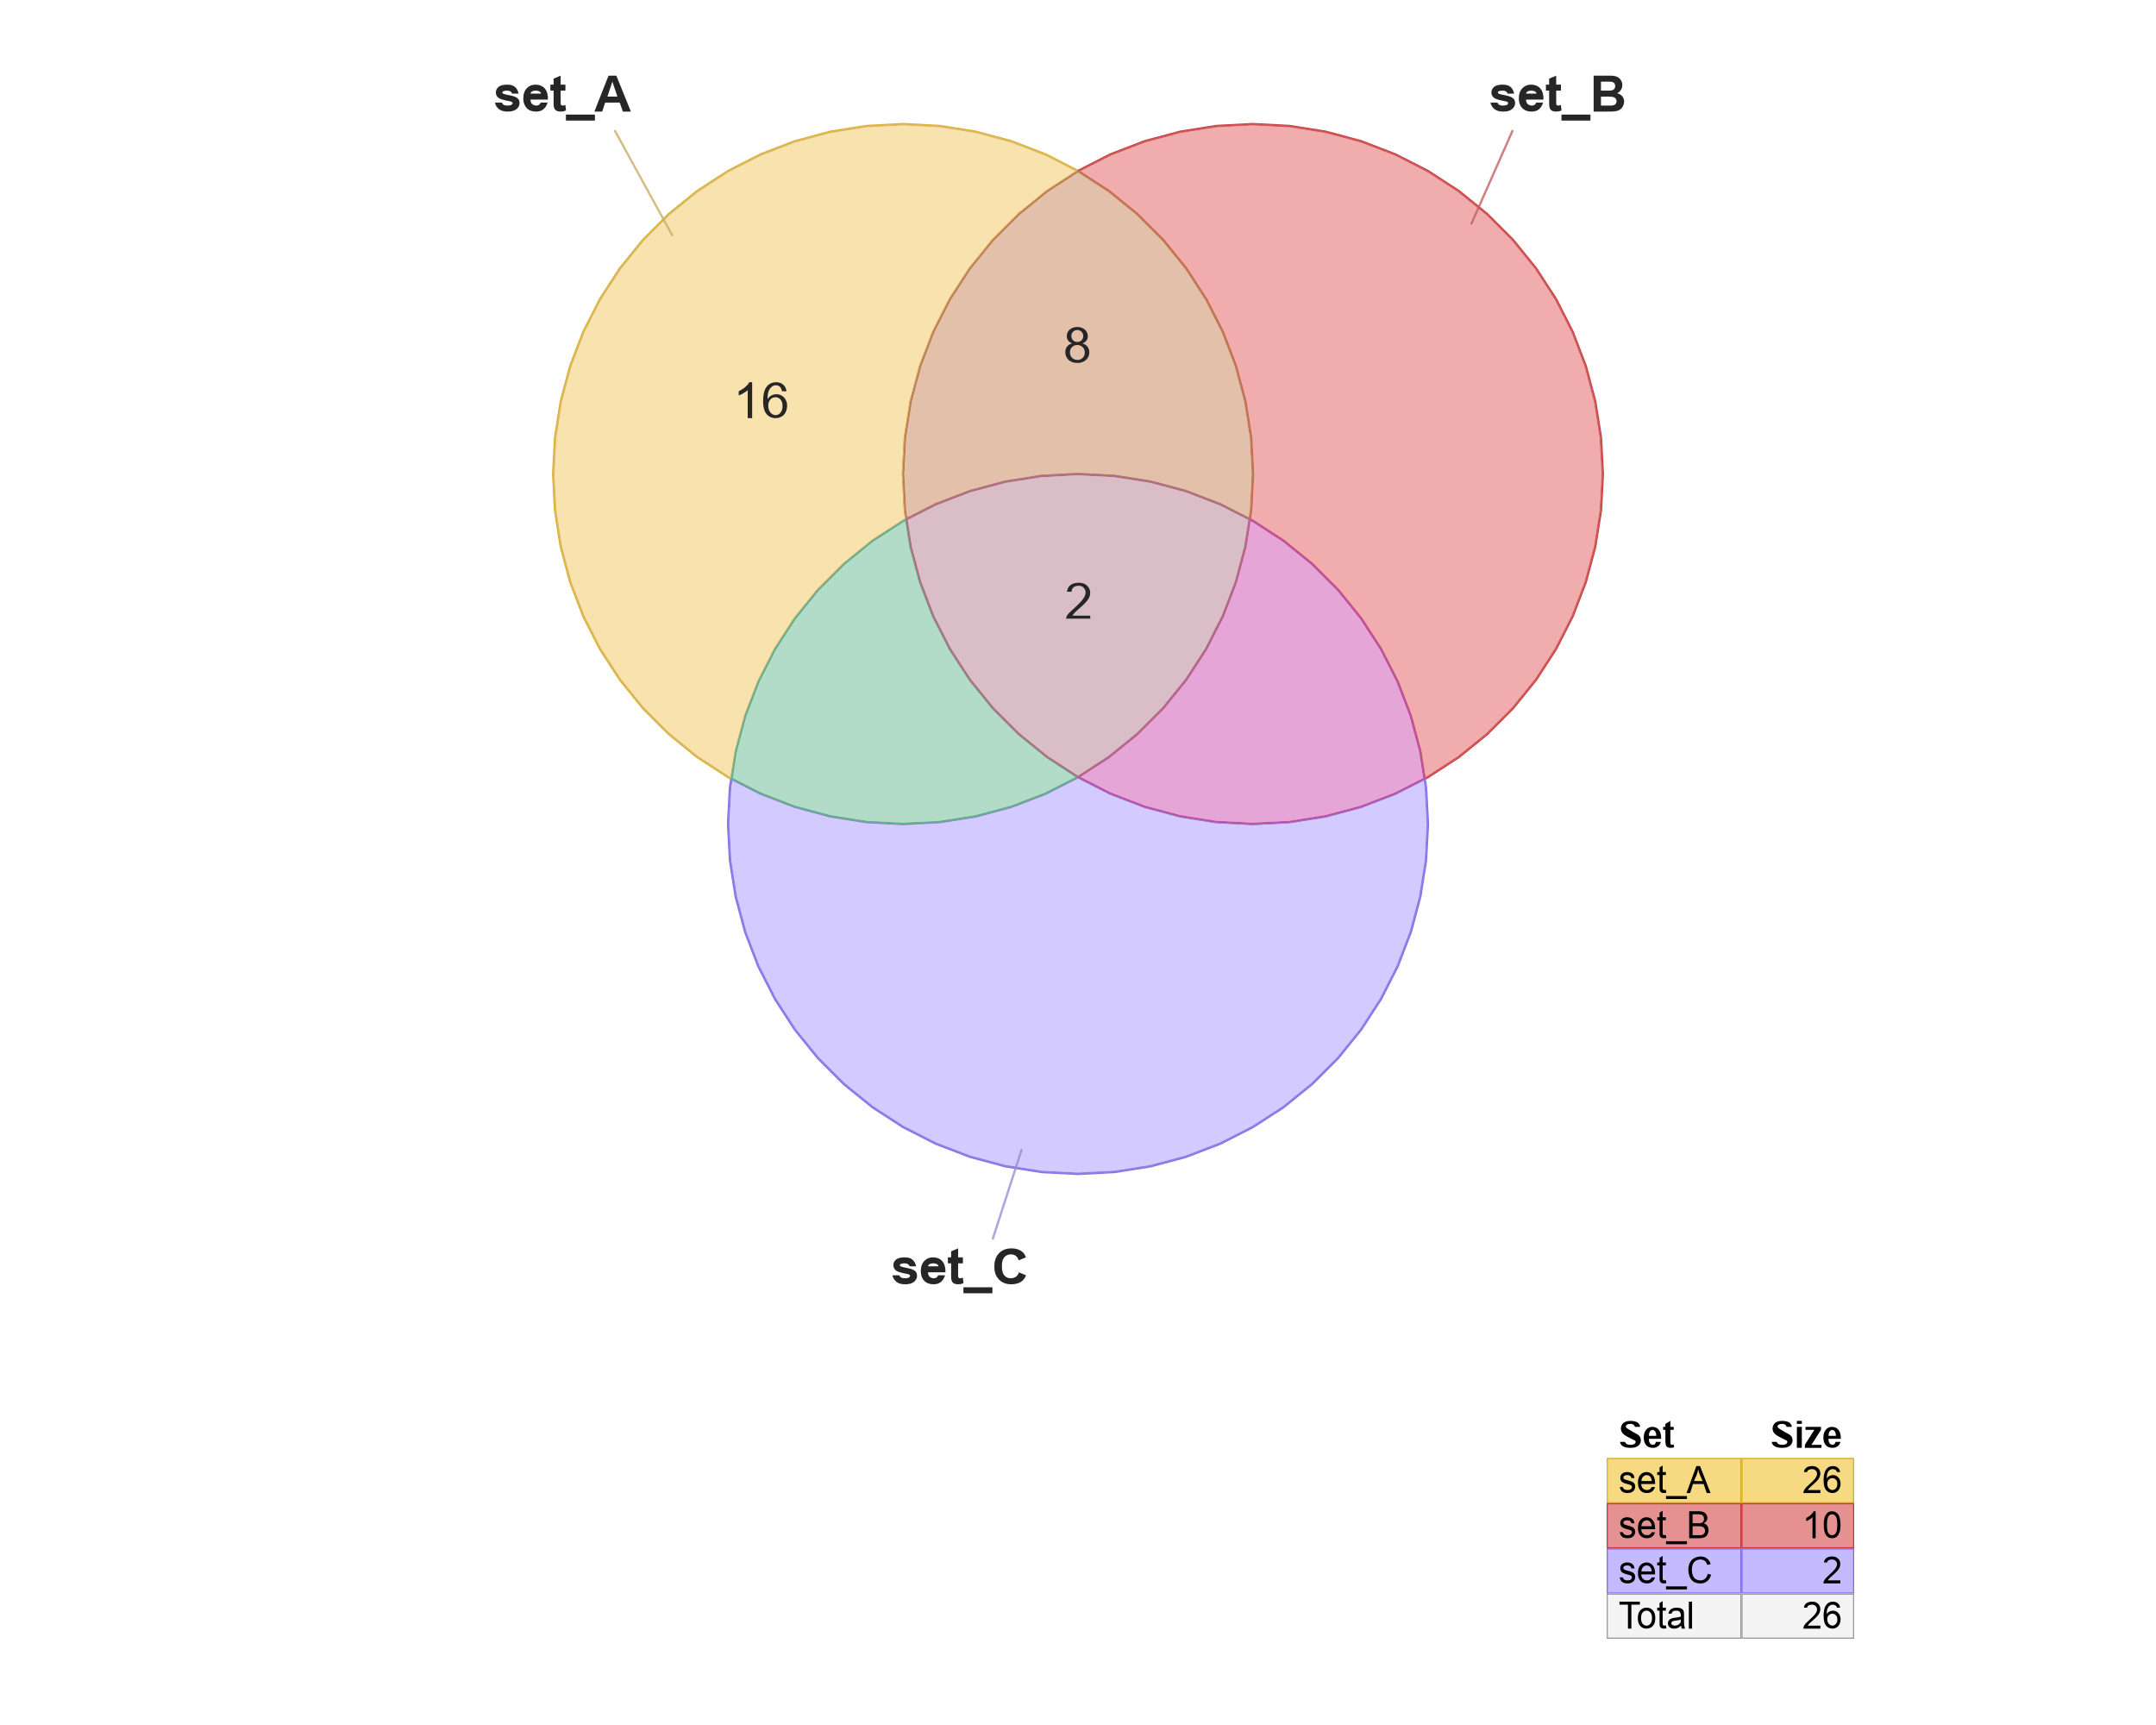 <?xml version='1.0' encoding='UTF-8' ?>
<svg xmlns='http://www.w3.org/2000/svg' xmlns:xlink='http://www.w3.org/1999/xlink' class='svglite' data-engine-version='2.0' width='720.00pt' height='576.00pt' viewBox='0 0 720.00 576.00'>
<defs>
  <style type='text/css'><![CDATA[
    .svglite line, .svglite polyline, .svglite polygon, .svglite path, .svglite rect, .svglite circle {
      fill: none;
      stroke: #000000;
      stroke-linecap: round;
      stroke-linejoin: round;
      stroke-miterlimit: 10.00;
    }
  ]]></style>
</defs>
<rect width='100%' height='100%' style='stroke: none; fill: #FFFFFF;'/>
<defs>
  <clipPath id='cpMC4wMHw3MjAuMDB8MC4wMHw1NzYuMDA='>
    <rect x='0.00' y='0.00' width='720.00' height='576.00' />
  </clipPath>
</defs>
<g clip-path='url(#cpMC4wMHw3MjAuMDB8MC4wMHw1NzYuMDA=)'>
<path d='M 313.82 274.90 L 313.87 274.90 L 325.94 272.99 L 325.99 272.98 L 337.80 269.81 L 337.84 269.80 L 349.26 265.42 L 349.30 265.40 L 360.19 259.85 L 360.23 259.82 L 370.49 253.16 L 370.52 253.14 L 380.03 245.44 L 380.06 245.41 L 388.71 236.77 L 388.74 236.73 L 396.43 227.23 L 396.46 227.19 L 403.12 216.94 L 403.14 216.90 L 408.69 206.01 L 408.71 205.96 L 413.09 194.55 L 413.10 194.51 L 416.27 182.70 L 416.28 182.65 L 418.19 170.57 L 418.20 170.53 L 418.84 158.32 L 418.84 158.27 L 418.20 146.06 L 418.19 146.02 L 416.28 133.94 L 416.27 133.90 L 413.10 122.09 L 413.09 122.04 L 408.71 110.63 L 408.69 110.59 L 403.14 99.69 L 403.12 99.65 L 396.46 89.40 L 396.43 89.36 L 388.74 79.86 L 388.71 79.83 L 380.06 71.18 L 380.03 71.15 L 370.52 63.45 L 370.49 63.43 L 360.23 56.77 L 360.19 56.75 L 349.30 51.19 L 349.26 51.18 L 337.84 46.79 L 337.80 46.78 L 325.99 43.62 L 325.94 43.61 L 313.87 41.69 L 313.82 41.69 L 301.61 41.05 L 301.57 41.05 L 289.36 41.69 L 289.31 41.69 L 277.23 43.61 L 277.19 43.62 L 265.38 46.78 L 265.34 46.79 L 253.92 51.18 L 253.88 51.19 L 242.98 56.75 L 242.95 56.77 L 232.69 63.43 L 232.65 63.45 L 223.15 71.15 L 223.12 71.18 L 214.47 79.83 L 214.44 79.86 L 206.75 89.36 L 206.72 89.40 L 200.06 99.65 L 200.04 99.69 L 194.49 110.59 L 194.47 110.63 L 190.09 122.04 L 190.07 122.09 L 186.91 133.90 L 186.90 133.94 L 184.99 146.02 L 184.98 146.06 L 184.34 158.27 L 184.34 158.32 L 184.98 170.53 L 184.99 170.57 L 186.90 182.65 L 186.91 182.70 L 190.07 194.51 L 190.09 194.55 L 194.47 205.96 L 194.49 206.01 L 200.04 216.90 L 200.06 216.94 L 206.72 227.19 L 206.75 227.23 L 214.44 236.73 L 214.47 236.77 L 223.12 245.41 L 223.15 245.44 L 232.65 253.14 L 232.69 253.16 L 242.95 259.82 L 242.98 259.85 L 253.88 265.40 L 253.92 265.42 L 265.34 269.80 L 265.38 269.81 L 277.19 272.98 L 277.23 272.99 L 289.31 274.90 L 289.36 274.90 L 301.57 275.54 L 301.61 275.54 ZM 289.38 274.48 L 277.30 272.57 L 265.49 269.40 L 254.07 265.02 L 243.18 259.47 L 232.92 252.81 L 223.42 245.11 L 214.77 236.47 L 207.08 226.96 L 200.42 216.71 L 194.87 205.81 L 190.48 194.40 L 187.32 182.59 L 185.41 170.51 L 184.77 158.30 L 185.41 146.08 L 187.32 134.01 L 190.48 122.20 L 194.87 110.78 L 200.42 99.88 L 207.08 89.63 L 214.77 80.13 L 223.42 71.48 L 232.92 63.78 L 243.18 57.12 L 254.07 51.57 L 265.49 47.19 L 277.30 44.03 L 289.38 42.11 L 301.59 41.47 L 313.80 42.11 L 325.88 44.03 L 337.69 47.19 L 349.10 51.57 L 360.00 57.12 L 370.26 63.78 L 379.76 71.48 L 388.40 80.13 L 396.10 89.63 L 402.76 99.88 L 408.31 110.78 L 412.69 122.20 L 415.86 134.01 L 417.77 146.08 L 418.41 158.30 L 417.77 170.51 L 415.86 182.59 L 412.69 194.40 L 408.31 205.81 L 402.76 216.71 L 396.10 226.96 L 388.40 236.47 L 379.76 245.11 L 370.26 252.81 L 360.00 259.47 L 349.10 265.02 L 337.69 269.40 L 325.88 272.57 L 313.80 274.48 L 301.59 275.12 Z' style='fill-rule: nonzero; fill: #D8AE23; stroke-width: 0.75; stroke: none;' />
<path d='M 289.38 42.11 L 277.30 44.03 L 265.49 47.19 L 254.07 51.57 L 243.18 57.12 L 232.92 63.78 L 223.42 71.48 L 214.77 80.13 L 207.08 89.63 L 200.42 99.88 L 194.87 110.78 L 190.48 122.20 L 187.32 134.01 L 185.41 146.08 L 184.77 158.30 L 185.41 170.51 L 187.32 182.59 L 190.48 194.40 L 194.87 205.81 L 200.42 216.71 L 207.08 226.96 L 214.77 236.47 L 223.42 245.11 L 232.92 252.81 L 243.18 259.47 L 254.07 265.02 L 265.49 269.40 L 277.30 272.57 L 289.38 274.48 L 301.59 275.12 L 313.80 274.48 L 325.88 272.57 L 337.69 269.40 L 349.10 265.02 L 360.00 259.47 L 370.26 252.81 L 379.76 245.11 L 388.40 236.47 L 396.10 226.96 L 402.76 216.71 L 408.31 205.81 L 412.69 194.40 L 415.86 182.59 L 417.77 170.51 L 418.41 158.30 L 417.77 146.08 L 415.86 134.01 L 412.69 122.20 L 408.31 110.78 L 402.76 99.88 L 396.10 89.63 L 388.40 80.13 L 379.76 71.48 L 370.26 63.78 L 360.00 57.12 L 349.10 51.57 L 337.69 47.19 L 325.88 44.03 L 313.80 42.11 L 301.59 41.47 Z' style='fill-rule: evenodd; stroke-width: 0.38; stroke: #D8AE23;' />
<path d='M 430.64 274.90 L 430.69 274.90 L 442.77 272.99 L 442.81 272.98 L 454.62 269.81 L 454.66 269.80 L 466.08 265.42 L 466.12 265.40 L 477.02 259.85 L 477.05 259.82 L 487.31 253.16 L 487.35 253.14 L 496.85 245.44 L 496.88 245.41 L 505.53 236.77 L 505.56 236.73 L 513.25 227.23 L 513.28 227.19 L 519.94 216.94 L 519.96 216.90 L 525.51 206.01 L 525.53 205.96 L 529.91 194.55 L 529.93 194.51 L 533.09 182.70 L 533.10 182.65 L 535.01 170.57 L 535.02 170.53 L 535.66 158.32 L 535.66 158.27 L 535.02 146.06 L 535.01 146.02 L 533.10 133.94 L 533.09 133.90 L 529.93 122.09 L 529.91 122.04 L 525.53 110.63 L 525.51 110.59 L 519.96 99.69 L 519.94 99.65 L 513.28 89.40 L 513.25 89.36 L 505.56 79.86 L 505.53 79.83 L 496.88 71.18 L 496.85 71.15 L 487.35 63.45 L 487.31 63.43 L 477.05 56.77 L 477.02 56.75 L 466.12 51.19 L 466.08 51.18 L 454.66 46.79 L 454.62 46.78 L 442.81 43.62 L 442.77 43.61 L 430.69 41.69 L 430.64 41.69 L 418.43 41.05 L 418.39 41.05 L 406.18 41.69 L 406.13 41.69 L 394.06 43.61 L 394.01 43.62 L 382.20 46.78 L 382.16 46.79 L 370.74 51.18 L 370.70 51.19 L 359.81 56.75 L 359.77 56.77 L 349.51 63.43 L 349.48 63.45 L 339.97 71.15 L 339.94 71.18 L 331.29 79.83 L 331.26 79.86 L 323.57 89.36 L 323.54 89.40 L 316.88 99.65 L 316.86 99.69 L 311.31 110.59 L 311.29 110.63 L 306.91 122.04 L 306.90 122.09 L 303.73 133.90 L 303.72 133.94 L 301.81 146.02 L 301.80 146.06 L 301.16 158.27 L 301.16 158.32 L 301.80 170.53 L 301.81 170.57 L 303.72 182.65 L 303.73 182.70 L 306.90 194.51 L 306.91 194.55 L 311.29 205.96 L 311.31 206.01 L 316.86 216.90 L 316.88 216.94 L 323.54 227.19 L 323.57 227.23 L 331.26 236.73 L 331.29 236.77 L 339.94 245.41 L 339.97 245.44 L 349.48 253.14 L 349.51 253.16 L 359.77 259.82 L 359.81 259.85 L 370.70 265.40 L 370.74 265.42 L 382.16 269.80 L 382.20 269.81 L 394.01 272.98 L 394.06 272.99 L 406.13 274.90 L 406.18 274.90 L 418.39 275.54 L 418.43 275.54 ZM 406.20 274.48 L 394.12 272.57 L 382.31 269.40 L 370.90 265.02 L 360.00 259.47 L 349.74 252.81 L 340.24 245.11 L 331.60 236.47 L 323.90 226.96 L 317.24 216.71 L 311.69 205.81 L 307.31 194.40 L 304.14 182.59 L 302.23 170.51 L 301.59 158.30 L 302.23 146.08 L 304.14 134.01 L 307.31 122.20 L 311.69 110.78 L 317.24 99.88 L 323.90 89.63 L 331.60 80.13 L 340.24 71.48 L 349.74 63.78 L 360.00 57.12 L 370.90 51.57 L 382.31 47.19 L 394.12 44.03 L 406.20 42.11 L 418.41 41.47 L 430.62 42.11 L 442.70 44.03 L 454.51 47.19 L 465.93 51.57 L 476.82 57.12 L 487.08 63.78 L 496.58 71.48 L 505.23 80.13 L 512.92 89.63 L 519.58 99.88 L 525.13 110.78 L 529.52 122.20 L 532.68 134.01 L 534.59 146.08 L 535.23 158.30 L 534.59 170.51 L 532.68 182.59 L 529.52 194.40 L 525.13 205.81 L 519.58 216.71 L 512.92 226.96 L 505.23 236.47 L 496.58 245.11 L 487.08 252.81 L 476.82 259.47 L 465.93 265.02 L 454.51 269.40 L 442.70 272.57 L 430.62 274.48 L 418.41 275.12 Z' style='fill-rule: nonzero; fill: #C23737; stroke-width: 0.75; stroke: none;' />
<path d='M 406.20 42.11 L 394.12 44.03 L 382.31 47.19 L 370.90 51.57 L 360.00 57.12 L 349.74 63.78 L 340.24 71.48 L 331.60 80.13 L 323.90 89.63 L 317.24 99.88 L 311.69 110.78 L 307.31 122.20 L 304.14 134.01 L 302.23 146.08 L 301.59 158.30 L 302.23 170.51 L 304.14 182.59 L 307.31 194.40 L 311.69 205.81 L 317.24 216.71 L 323.90 226.96 L 331.60 236.47 L 340.24 245.11 L 349.74 252.81 L 360.00 259.47 L 370.90 265.02 L 382.31 269.40 L 394.12 272.57 L 406.20 274.48 L 418.41 275.12 L 430.62 274.48 L 442.70 272.57 L 454.51 269.40 L 465.93 265.02 L 476.82 259.47 L 487.08 252.81 L 496.58 245.11 L 505.23 236.47 L 512.92 226.96 L 519.58 216.71 L 525.13 205.81 L 529.52 194.40 L 532.68 182.59 L 534.59 170.51 L 535.23 158.30 L 534.59 146.08 L 532.68 134.01 L 529.52 122.20 L 525.13 110.78 L 519.58 99.88 L 512.92 89.63 L 505.23 80.13 L 496.58 71.48 L 487.08 63.78 L 476.82 57.12 L 465.93 51.57 L 454.51 47.19 L 442.70 44.03 L 430.62 42.11 L 418.41 41.47 Z' style='fill-rule: evenodd; stroke-width: 0.38; stroke: #C23737;' />
<path d='M 372.23 391.73 L 372.28 391.72 L 384.36 389.81 L 384.40 389.80 L 396.21 386.63 L 396.25 386.62 L 407.67 382.24 L 407.71 382.22 L 418.60 376.67 L 418.64 376.65 L 428.90 369.99 L 428.93 369.96 L 438.44 362.27 L 438.47 362.24 L 447.12 353.59 L 447.15 353.56 L 454.84 344.05 L 454.87 344.02 L 461.53 333.76 L 461.55 333.72 L 467.10 322.83 L 467.12 322.79 L 471.50 311.37 L 471.52 311.33 L 474.68 299.52 L 474.69 299.47 L 476.60 287.40 L 476.61 287.35 L 477.25 275.14 L 477.25 275.10 L 476.61 262.89 L 476.60 262.84 L 474.69 250.76 L 474.68 250.72 L 471.52 238.91 L 471.50 238.87 L 467.12 227.45 L 467.10 227.41 L 461.55 216.51 L 461.53 216.48 L 454.87 206.22 L 454.84 206.18 L 447.15 196.68 L 447.12 196.65 L 438.47 188.00 L 438.44 187.97 L 428.93 180.28 L 428.90 180.25 L 418.64 173.59 L 418.60 173.57 L 407.71 168.02 L 407.67 168.00 L 396.25 163.62 L 396.21 163.60 L 384.40 160.44 L 384.36 160.43 L 372.28 158.52 L 372.23 158.51 L 360.02 157.87 L 359.98 157.87 L 347.77 158.51 L 347.72 158.52 L 335.64 160.43 L 335.60 160.44 L 323.79 163.60 L 323.75 163.62 L 312.33 168.00 L 312.29 168.02 L 301.40 173.57 L 301.36 173.59 L 291.10 180.25 L 291.07 180.28 L 281.56 187.97 L 281.53 188.00 L 272.88 196.65 L 272.85 196.68 L 265.16 206.18 L 265.13 206.22 L 258.47 216.48 L 258.45 216.51 L 252.90 227.41 L 252.88 227.45 L 248.50 238.87 L 248.48 238.91 L 245.32 250.72 L 245.31 250.76 L 243.40 262.84 L 243.39 262.89 L 242.75 275.10 L 242.75 275.14 L 243.39 287.35 L 243.40 287.40 L 245.31 299.47 L 245.32 299.52 L 248.48 311.33 L 248.50 311.37 L 252.88 322.79 L 252.90 322.83 L 258.45 333.72 L 258.47 333.76 L 265.13 344.02 L 265.16 344.05 L 272.85 353.56 L 272.88 353.59 L 281.53 362.24 L 281.56 362.27 L 291.07 369.96 L 291.10 369.99 L 301.36 376.65 L 301.40 376.67 L 312.29 382.22 L 312.33 382.24 L 323.75 386.62 L 323.79 386.63 L 335.60 389.80 L 335.64 389.81 L 347.72 391.72 L 347.77 391.73 L 359.98 392.37 L 360.02 392.37 ZM 347.79 391.30 L 335.71 389.39 L 323.90 386.22 L 312.48 381.84 L 301.59 376.29 L 291.33 369.63 L 281.83 361.94 L 273.18 353.29 L 265.49 343.79 L 258.83 333.53 L 253.28 322.64 L 248.89 311.22 L 245.73 299.41 L 243.82 287.33 L 243.18 275.12 L 243.82 262.91 L 245.73 250.83 L 248.89 239.02 L 253.28 227.60 L 258.83 216.71 L 265.49 206.45 L 273.18 196.95 L 281.83 188.30 L 291.33 180.61 L 301.59 173.95 L 312.48 168.40 L 323.90 164.01 L 335.71 160.85 L 347.79 158.94 L 360.00 158.30 L 372.21 158.94 L 384.29 160.85 L 396.10 164.01 L 407.52 168.40 L 418.41 173.95 L 428.67 180.61 L 438.17 188.30 L 446.82 196.95 L 454.51 206.45 L 461.17 216.71 L 466.72 227.60 L 471.11 239.02 L 474.27 250.83 L 476.18 262.91 L 476.82 275.12 L 476.18 287.33 L 474.27 299.41 L 471.11 311.22 L 466.72 322.64 L 461.17 333.53 L 454.51 343.79 L 446.82 353.29 L 438.17 361.94 L 428.67 369.63 L 418.41 376.29 L 407.52 381.84 L 396.10 386.22 L 384.29 389.39 L 372.21 391.30 L 360.00 391.94 Z' style='fill-rule: nonzero; fill: #7F6BE8; stroke-width: 0.75; stroke: none;' />
<path d='M 347.79 158.94 L 335.71 160.85 L 323.90 164.01 L 312.48 168.40 L 301.59 173.95 L 291.33 180.61 L 281.83 188.30 L 273.18 196.95 L 265.49 206.45 L 258.83 216.71 L 253.28 227.60 L 248.89 239.02 L 245.73 250.83 L 243.82 262.91 L 243.18 275.12 L 243.82 287.33 L 245.73 299.41 L 248.89 311.22 L 253.28 322.64 L 258.83 333.53 L 265.49 343.79 L 273.18 353.29 L 281.83 361.94 L 291.33 369.63 L 301.59 376.29 L 312.48 381.84 L 323.90 386.22 L 335.71 389.39 L 347.79 391.30 L 360.00 391.94 L 372.21 391.30 L 384.29 389.39 L 396.10 386.22 L 407.52 381.84 L 418.41 376.29 L 428.67 369.63 L 438.17 361.94 L 446.82 353.29 L 454.51 343.79 L 461.17 333.53 L 466.72 322.64 L 471.11 311.22 L 474.27 299.41 L 476.18 287.33 L 476.82 275.12 L 476.18 262.91 L 474.27 250.83 L 471.11 239.02 L 466.72 227.60 L 461.17 216.71 L 454.51 206.45 L 446.82 196.95 L 438.17 188.30 L 428.67 180.61 L 418.41 173.95 L 407.52 168.40 L 396.10 164.01 L 384.29 160.85 L 372.21 158.94 L 360.00 158.30 Z' style='fill-rule: evenodd; stroke-width: 0.38; stroke: #7F6BE8;' />
<path d='M 245.31 250.76 L 245.32 250.72 L 248.48 238.91 L 248.50 238.87 L 252.88 227.45 L 252.90 227.41 L 258.45 216.51 L 258.47 216.48 L 265.13 206.22 L 265.16 206.18 L 272.85 196.68 L 272.88 196.65 L 281.53 188.00 L 281.56 187.97 L 291.07 180.28 L 291.10 180.25 L 301.36 173.59 L 301.40 173.57 L 302.22 173.15 L 301.81 170.57 L 301.80 170.53 L 301.16 158.32 L 301.16 158.27 L 301.80 146.06 L 301.81 146.02 L 303.72 133.94 L 303.73 133.90 L 306.90 122.09 L 306.91 122.04 L 311.29 110.63 L 311.31 110.59 L 316.86 99.69 L 316.88 99.65 L 323.54 89.40 L 323.57 89.36 L 331.26 79.86 L 331.29 79.83 L 339.94 71.18 L 339.97 71.15 L 349.48 63.45 L 349.51 63.43 L 359.15 57.17 L 348.93 51.96 L 337.56 47.60 L 325.79 44.44 L 313.76 42.54 L 301.59 41.90 L 289.42 42.54 L 277.39 44.44 L 265.62 47.60 L 254.25 51.96 L 243.39 57.49 L 233.17 64.13 L 223.70 71.80 L 215.09 80.41 L 207.42 89.88 L 200.79 100.10 L 195.25 110.95 L 190.89 122.33 L 187.74 134.10 L 185.83 146.13 L 185.19 158.30 L 185.83 170.46 L 187.74 182.50 L 190.89 194.26 L 195.25 205.64 L 200.79 216.49 L 207.42 226.71 L 215.09 236.18 L 223.70 244.80 L 233.17 252.46 L 243.39 259.10 L 243.95 259.38 Z' style='fill-rule: evenodd; fill: #F4D079; fill-opacity: 0.60; stroke-width: 0.38; stroke: none;' />
<path d='M 245.73 250.83 L 248.89 239.02 L 253.28 227.60 L 258.83 216.71 L 265.49 206.45 L 273.18 196.95 L 281.83 188.30 L 291.33 180.61 L 301.59 173.95 L 302.68 173.39 L 302.23 170.51 L 301.59 158.30 L 302.23 146.08 L 304.14 134.01 L 307.31 122.20 L 311.69 110.78 L 317.24 99.88 L 323.90 89.63 L 331.60 80.13 L 340.24 71.48 L 349.74 63.78 L 360.00 57.12 L 349.10 51.57 L 337.69 47.19 L 325.88 44.03 L 313.80 42.11 L 301.59 41.47 L 289.38 42.11 L 277.30 44.03 L 265.49 47.19 L 254.07 51.57 L 243.18 57.12 L 232.92 63.78 L 223.42 71.48 L 214.77 80.13 L 207.08 89.63 L 200.42 99.88 L 194.87 110.78 L 190.48 122.20 L 187.32 134.01 L 185.41 146.08 L 184.77 158.30 L 185.41 170.51 L 187.32 182.59 L 190.48 194.40 L 194.87 205.81 L 200.42 216.71 L 207.08 226.96 L 214.77 236.47 L 223.42 245.11 L 232.92 252.81 L 243.18 259.47 L 244.27 260.03 ZM 243.39 259.10 L 233.17 252.46 L 223.70 244.80 L 215.09 236.18 L 207.42 226.71 L 200.79 216.49 L 195.25 205.64 L 190.89 194.26 L 187.74 182.50 L 185.83 170.46 L 185.19 158.30 L 185.83 146.13 L 187.74 134.10 L 190.89 122.33 L 195.25 110.95 L 200.79 100.10 L 207.42 89.88 L 215.09 80.41 L 223.70 71.80 L 233.17 64.13 L 243.39 57.49 L 254.25 51.96 L 265.62 47.60 L 277.39 44.44 L 289.42 42.54 L 301.59 41.90 L 313.76 42.54 L 325.79 44.44 L 337.56 47.60 L 348.93 51.96 L 359.15 57.17 L 349.51 63.43 L 349.48 63.45 L 339.97 71.15 L 339.94 71.18 L 331.29 79.83 L 331.26 79.86 L 323.57 89.36 L 323.54 89.40 L 316.88 99.65 L 316.86 99.69 L 311.31 110.59 L 311.29 110.63 L 306.91 122.04 L 306.90 122.09 L 303.73 133.90 L 303.72 133.94 L 301.81 146.02 L 301.80 146.06 L 301.16 158.27 L 301.16 158.32 L 301.80 170.53 L 301.81 170.57 L 302.22 173.15 L 301.40 173.57 L 301.36 173.59 L 291.10 180.25 L 291.07 180.28 L 281.56 187.97 L 281.53 188.00 L 272.88 196.65 L 272.85 196.68 L 265.16 206.18 L 265.13 206.22 L 258.47 216.48 L 258.45 216.51 L 252.90 227.41 L 252.88 227.45 L 248.50 238.87 L 248.48 238.91 L 245.32 250.72 L 245.31 250.76 L 243.95 259.38 Z' style='fill-rule: nonzero; fill: #DEB85C; stroke-width: 0.75; stroke: none;' />
<path d='M 245.73 250.83 L 248.89 239.02 L 253.28 227.60 L 258.83 216.71 L 265.49 206.45 L 273.18 196.95 L 281.83 188.30 L 291.33 180.61 L 301.59 173.95 L 302.68 173.39 L 302.23 170.51 L 301.59 158.30 L 302.23 146.08 L 304.14 134.01 L 307.31 122.20 L 311.69 110.78 L 317.24 99.88 L 323.90 89.63 L 331.60 80.13 L 340.24 71.48 L 349.74 63.78 L 360.00 57.12 L 349.10 51.57 L 337.69 47.19 L 325.88 44.03 L 313.80 42.11 L 301.59 41.47 L 289.38 42.11 L 277.30 44.03 L 265.49 47.19 L 254.07 51.57 L 243.18 57.12 L 232.92 63.78 L 223.42 71.48 L 214.77 80.13 L 207.08 89.63 L 200.42 99.88 L 194.87 110.78 L 190.48 122.20 L 187.32 134.01 L 185.41 146.08 L 184.77 158.30 L 185.41 170.51 L 187.32 182.59 L 190.48 194.40 L 194.87 205.81 L 200.42 216.71 L 207.08 226.96 L 214.77 236.47 L 223.42 245.11 L 232.92 252.81 L 243.18 259.47 L 244.27 260.03 Z' style='fill-rule: evenodd; stroke-width: 0.38; stroke: #DEB85C;' />
<path d='M 476.61 259.10 L 486.83 252.46 L 496.30 244.80 L 504.91 236.18 L 512.58 226.71 L 519.21 216.49 L 524.75 205.64 L 529.11 194.26 L 532.26 182.50 L 534.17 170.46 L 534.81 158.30 L 534.17 146.13 L 532.26 134.10 L 529.11 122.33 L 524.75 110.95 L 519.21 100.10 L 512.58 89.88 L 504.91 80.41 L 496.30 71.80 L 486.83 64.13 L 476.61 57.49 L 465.75 51.96 L 454.38 47.60 L 442.61 44.44 L 430.58 42.54 L 418.41 41.90 L 406.24 42.54 L 394.21 44.44 L 382.44 47.60 L 371.07 51.96 L 360.85 57.17 L 370.49 63.43 L 370.52 63.45 L 380.03 71.15 L 380.06 71.18 L 388.71 79.83 L 388.74 79.86 L 396.43 89.36 L 396.46 89.40 L 403.12 99.65 L 403.14 99.69 L 408.69 110.59 L 408.71 110.63 L 413.09 122.04 L 413.10 122.09 L 416.27 133.90 L 416.28 133.94 L 418.19 146.02 L 418.20 146.06 L 418.84 158.27 L 418.84 158.32 L 418.20 170.53 L 418.19 170.57 L 417.78 173.15 L 418.60 173.57 L 418.64 173.59 L 428.90 180.25 L 428.93 180.28 L 438.44 187.97 L 438.47 188.00 L 447.12 196.65 L 447.15 196.68 L 454.84 206.18 L 454.87 206.22 L 461.53 216.48 L 461.55 216.51 L 467.10 227.41 L 467.12 227.45 L 471.50 238.87 L 471.52 238.91 L 474.68 250.72 L 474.69 250.76 L 476.05 259.38 Z' style='fill-rule: evenodd; fill: #E77676; fill-opacity: 0.60; stroke-width: 0.38; stroke: none;' />
<path d='M 476.82 259.47 L 487.08 252.81 L 496.58 245.11 L 505.23 236.47 L 512.92 226.96 L 519.58 216.71 L 525.13 205.81 L 529.52 194.40 L 532.68 182.59 L 534.59 170.51 L 535.23 158.30 L 534.59 146.08 L 532.68 134.01 L 529.52 122.20 L 525.13 110.78 L 519.58 99.88 L 512.92 89.63 L 505.23 80.13 L 496.58 71.48 L 487.08 63.78 L 476.82 57.12 L 465.93 51.57 L 454.51 47.19 L 442.70 44.03 L 430.62 42.11 L 418.41 41.47 L 406.20 42.11 L 394.12 44.03 L 382.31 47.19 L 370.90 51.57 L 360.00 57.12 L 370.26 63.78 L 379.76 71.48 L 388.40 80.13 L 396.10 89.63 L 402.76 99.88 L 408.31 110.78 L 412.69 122.20 L 415.86 134.01 L 417.77 146.08 L 418.41 158.30 L 417.77 170.51 L 417.32 173.39 L 418.41 173.95 L 428.67 180.61 L 438.17 188.30 L 446.82 196.95 L 454.51 206.45 L 461.17 216.71 L 466.72 227.60 L 471.11 239.02 L 474.27 250.83 L 475.73 260.03 ZM 474.69 250.76 L 474.68 250.72 L 471.52 238.91 L 471.50 238.87 L 467.12 227.45 L 467.10 227.41 L 461.55 216.51 L 461.53 216.48 L 454.87 206.22 L 454.84 206.18 L 447.15 196.68 L 447.12 196.65 L 438.47 188.00 L 438.44 187.97 L 428.93 180.28 L 428.90 180.25 L 418.64 173.59 L 418.60 173.57 L 417.78 173.15 L 418.19 170.57 L 418.20 170.53 L 418.84 158.32 L 418.84 158.27 L 418.20 146.06 L 418.19 146.02 L 416.28 133.94 L 416.27 133.90 L 413.10 122.09 L 413.09 122.04 L 408.71 110.63 L 408.69 110.59 L 403.14 99.69 L 403.12 99.65 L 396.46 89.40 L 396.43 89.36 L 388.74 79.86 L 388.71 79.83 L 380.06 71.18 L 380.03 71.15 L 370.52 63.45 L 370.49 63.43 L 360.85 57.17 L 371.07 51.96 L 382.44 47.60 L 394.21 44.44 L 406.24 42.54 L 418.41 41.90 L 430.58 42.54 L 442.61 44.44 L 454.38 47.60 L 465.75 51.96 L 476.61 57.49 L 486.83 64.13 L 496.30 71.80 L 504.91 80.41 L 512.58 89.88 L 519.21 100.10 L 524.75 110.95 L 529.11 122.33 L 532.26 134.10 L 534.17 146.13 L 534.81 158.30 L 534.17 170.46 L 532.26 182.50 L 529.11 194.26 L 524.75 205.64 L 519.21 216.49 L 512.58 226.71 L 504.91 236.18 L 496.30 244.80 L 486.83 252.46 L 476.61 259.10 L 476.05 259.38 Z' style='fill-rule: nonzero; fill: #D25959; stroke-width: 0.75; stroke: none;' />
<path d='M 476.82 259.47 L 487.08 252.81 L 496.58 245.11 L 505.23 236.47 L 512.92 226.96 L 519.58 216.71 L 525.13 205.81 L 529.52 194.40 L 532.68 182.59 L 534.59 170.51 L 535.23 158.30 L 534.59 146.08 L 532.68 134.01 L 529.52 122.20 L 525.13 110.78 L 519.58 99.88 L 512.92 89.63 L 505.23 80.13 L 496.58 71.48 L 487.08 63.78 L 476.82 57.12 L 465.93 51.57 L 454.51 47.19 L 442.70 44.03 L 430.62 42.11 L 418.41 41.47 L 406.20 42.11 L 394.12 44.03 L 382.31 47.19 L 370.90 51.57 L 360.00 57.12 L 370.26 63.78 L 379.76 71.48 L 388.40 80.13 L 396.10 89.63 L 402.76 99.88 L 408.31 110.78 L 412.69 122.20 L 415.86 134.01 L 417.77 146.08 L 418.41 158.30 L 417.77 170.51 L 417.32 173.39 L 418.41 173.95 L 428.67 180.61 L 438.17 188.30 L 446.82 196.95 L 454.51 206.45 L 461.17 216.71 L 466.72 227.60 L 471.11 239.02 L 474.27 250.83 L 475.73 260.03 Z' style='fill-rule: evenodd; stroke-width: 0.38; stroke: #D25959;' />
<path d='M 372.17 390.88 L 384.20 388.97 L 395.97 385.82 L 407.34 381.45 L 418.20 375.92 L 428.42 369.29 L 437.88 361.62 L 446.50 353.00 L 454.17 343.54 L 460.80 333.32 L 466.33 322.46 L 470.70 311.09 L 473.85 299.32 L 475.76 287.29 L 476.40 275.12 L 475.76 262.95 L 475.40 260.67 L 466.12 265.40 L 466.08 265.42 L 454.66 269.80 L 454.62 269.81 L 442.81 272.98 L 442.77 272.99 L 430.69 274.90 L 430.64 274.90 L 418.43 275.54 L 418.39 275.54 L 406.18 274.90 L 406.13 274.90 L 394.06 272.99 L 394.01 272.98 L 382.20 269.81 L 382.16 269.80 L 370.74 265.42 L 370.70 265.40 L 360.00 259.94 L 349.30 265.40 L 349.26 265.42 L 337.84 269.80 L 337.80 269.81 L 325.99 272.98 L 325.94 272.99 L 313.87 274.90 L 313.82 274.90 L 301.61 275.54 L 301.57 275.54 L 289.36 274.90 L 289.31 274.90 L 277.23 272.99 L 277.19 272.98 L 265.38 269.81 L 265.34 269.80 L 253.92 265.42 L 253.88 265.40 L 244.60 260.67 L 244.24 262.95 L 243.60 275.12 L 244.24 287.29 L 246.15 299.32 L 249.30 311.09 L 253.67 322.46 L 259.20 333.32 L 265.83 343.54 L 273.50 353.00 L 282.12 361.62 L 291.58 369.29 L 301.80 375.92 L 312.66 381.45 L 324.03 385.82 L 335.80 388.97 L 347.83 390.88 L 360.00 391.52 Z' style='fill-rule: evenodd; fill: #B5A9FF; fill-opacity: 0.60; stroke-width: 0.38; stroke: none;' />
<path d='M 372.21 391.30 L 384.29 389.39 L 396.10 386.22 L 407.52 381.84 L 418.41 376.29 L 428.67 369.63 L 438.17 361.94 L 446.82 353.29 L 454.51 343.79 L 461.17 333.53 L 466.72 322.64 L 471.11 311.22 L 474.27 299.41 L 476.18 287.33 L 476.82 275.12 L 476.18 262.91 L 475.73 260.03 L 465.93 265.02 L 454.51 269.40 L 442.70 272.57 L 430.62 274.48 L 418.41 275.12 L 406.20 274.48 L 394.12 272.57 L 382.31 269.40 L 370.90 265.02 L 360.00 259.47 L 360.00 259.47 L 349.10 265.02 L 337.69 269.40 L 325.88 272.57 L 313.80 274.48 L 301.59 275.12 L 289.38 274.48 L 277.30 272.57 L 265.49 269.40 L 254.07 265.02 L 244.27 260.03 L 243.82 262.91 L 243.18 275.12 L 243.82 287.33 L 245.73 299.41 L 248.89 311.22 L 253.28 322.64 L 258.83 333.53 L 265.49 343.79 L 273.18 353.29 L 281.83 361.94 L 291.33 369.63 L 301.59 376.29 L 312.48 381.84 L 323.90 386.22 L 335.71 389.39 L 347.79 391.30 L 360.00 391.94 ZM 347.83 390.88 L 335.80 388.97 L 324.03 385.82 L 312.66 381.45 L 301.80 375.92 L 291.58 369.29 L 282.12 361.62 L 273.50 353.00 L 265.83 343.54 L 259.20 333.32 L 253.67 322.46 L 249.30 311.09 L 246.15 299.32 L 244.24 287.29 L 243.60 275.12 L 244.24 262.95 L 244.60 260.67 L 253.88 265.40 L 253.92 265.42 L 265.34 269.80 L 265.38 269.81 L 277.19 272.98 L 277.23 272.99 L 289.31 274.90 L 289.36 274.90 L 301.57 275.54 L 301.61 275.54 L 313.82 274.90 L 313.87 274.90 L 325.94 272.99 L 325.99 272.98 L 337.80 269.81 L 337.84 269.80 L 349.26 265.42 L 349.30 265.40 L 360.00 259.94 L 370.70 265.40 L 370.74 265.42 L 382.16 269.80 L 382.20 269.81 L 394.01 272.98 L 394.06 272.99 L 406.13 274.90 L 406.18 274.90 L 418.39 275.54 L 418.43 275.54 L 430.64 274.90 L 430.69 274.90 L 442.77 272.99 L 442.81 272.98 L 454.62 269.81 L 454.66 269.80 L 466.08 265.42 L 466.12 265.40 L 475.40 260.67 L 475.76 262.95 L 476.40 275.12 L 475.76 287.29 L 473.85 299.32 L 470.70 311.09 L 466.33 322.46 L 460.80 333.32 L 454.17 343.54 L 446.50 353.00 L 437.88 361.62 L 428.42 369.29 L 418.20 375.92 L 407.34 381.45 L 395.97 385.82 L 384.20 388.97 L 372.17 390.88 L 360.00 391.52 Z' style='fill-rule: nonzero; fill: #8F80E8; stroke-width: 0.75; stroke: none;' />
<path d='M 372.21 391.30 L 384.29 389.39 L 396.10 386.22 L 407.52 381.84 L 418.41 376.29 L 428.67 369.63 L 438.17 361.94 L 446.82 353.29 L 454.51 343.79 L 461.17 333.53 L 466.72 322.64 L 471.11 311.22 L 474.27 299.41 L 476.18 287.33 L 476.82 275.12 L 476.18 262.91 L 475.73 260.03 L 465.93 265.02 L 454.51 269.40 L 442.70 272.57 L 430.62 274.48 L 418.41 275.12 L 406.20 274.48 L 394.12 272.57 L 382.31 269.40 L 370.90 265.02 L 360.00 259.47 L 360.00 259.47 L 349.10 265.02 L 337.69 269.40 L 325.88 272.57 L 313.80 274.48 L 301.59 275.12 L 289.38 274.48 L 277.30 272.57 L 265.49 269.40 L 254.07 265.02 L 244.27 260.03 L 243.82 262.91 L 243.18 275.12 L 243.82 287.33 L 245.73 299.41 L 248.89 311.22 L 253.28 322.64 L 258.83 333.53 L 265.49 343.79 L 273.18 353.29 L 281.83 361.94 L 291.33 369.63 L 301.59 376.29 L 312.48 381.84 L 323.90 386.22 L 335.71 389.39 L 347.79 391.30 L 360.00 391.94 Z' style='fill-rule: evenodd; stroke-width: 0.38; stroke: #8F80E8;' />
<path d='M 417.35 170.46 L 417.99 158.30 L 417.35 146.13 L 415.44 134.10 L 412.29 122.33 L 407.92 110.95 L 402.39 100.10 L 395.76 89.88 L 388.09 80.41 L 379.47 71.80 L 370.01 64.13 L 360.00 57.63 L 349.99 64.13 L 340.53 71.80 L 331.91 80.41 L 324.24 89.88 L 317.61 100.10 L 312.08 110.95 L 307.71 122.33 L 304.56 134.10 L 302.65 146.13 L 302.01 158.30 L 302.65 170.46 L 303.01 172.74 L 312.29 168.02 L 312.33 168.00 L 323.75 163.62 L 323.79 163.60 L 335.60 160.44 L 335.64 160.43 L 347.72 158.52 L 347.77 158.51 L 359.98 157.87 L 360.02 157.87 L 372.23 158.51 L 372.28 158.52 L 384.36 160.43 L 384.40 160.44 L 396.21 163.60 L 396.25 163.62 L 407.67 168.00 L 407.71 168.02 L 416.99 172.74 Z' style='fill-rule: evenodd; fill: #D09672; fill-opacity: 0.60; stroke-width: 0.38; stroke: none;' />
<path d='M 417.77 170.51 L 418.41 158.30 L 417.77 146.08 L 415.86 134.01 L 412.69 122.20 L 408.31 110.78 L 402.76 99.88 L 396.10 89.63 L 388.40 80.13 L 379.76 71.48 L 370.26 63.78 L 360.00 57.12 L 349.74 63.78 L 340.24 71.48 L 331.60 80.13 L 323.90 89.63 L 317.24 99.88 L 311.69 110.78 L 307.31 122.20 L 304.14 134.01 L 302.23 146.08 L 301.59 158.30 L 302.23 170.51 L 302.68 173.39 L 312.48 168.40 L 323.90 164.01 L 335.71 160.85 L 347.79 158.94 L 360.00 158.30 L 372.21 158.94 L 384.29 160.85 L 396.10 164.01 L 407.52 168.40 L 417.32 173.39 ZM 407.71 168.02 L 407.67 168.00 L 396.25 163.62 L 396.21 163.60 L 384.40 160.44 L 384.36 160.43 L 372.28 158.52 L 372.23 158.51 L 360.02 157.87 L 359.98 157.87 L 347.77 158.51 L 347.72 158.52 L 335.64 160.43 L 335.60 160.44 L 323.79 163.60 L 323.75 163.62 L 312.33 168.00 L 312.29 168.02 L 303.01 172.74 L 302.65 170.46 L 302.01 158.30 L 302.65 146.13 L 304.56 134.10 L 307.71 122.33 L 312.08 110.95 L 317.61 100.10 L 324.24 89.88 L 331.91 80.41 L 340.53 71.80 L 349.99 64.13 L 360.00 57.63 L 370.01 64.13 L 379.47 71.80 L 388.09 80.41 L 395.76 89.88 L 402.39 100.10 L 407.92 110.95 L 412.29 122.33 L 415.44 134.10 L 417.35 146.13 L 417.99 158.30 L 417.35 170.46 L 416.99 172.74 Z' style='fill-rule: nonzero; fill: #BD7E56; stroke-width: 0.75; stroke: none;' />
<path d='M 417.77 170.51 L 418.41 158.30 L 417.77 146.08 L 415.86 134.01 L 412.69 122.20 L 408.31 110.78 L 402.76 99.88 L 396.10 89.63 L 388.40 80.13 L 379.76 71.48 L 370.26 63.78 L 360.00 57.12 L 349.74 63.78 L 340.24 71.48 L 331.60 80.13 L 323.90 89.63 L 317.24 99.88 L 311.69 110.78 L 307.31 122.20 L 304.14 134.01 L 302.23 146.08 L 301.59 158.30 L 302.23 170.51 L 302.68 173.39 L 312.48 168.40 L 323.90 164.01 L 335.71 160.85 L 347.79 158.94 L 360.00 158.30 L 372.21 158.94 L 384.29 160.85 L 396.10 164.01 L 407.52 168.40 L 417.32 173.39 Z' style='fill-rule: evenodd; stroke-width: 0.38; stroke: #BD7E56;' />
<path d='M 313.76 274.06 L 325.79 272.15 L 337.56 269.00 L 348.93 264.63 L 359.15 259.42 L 349.51 253.16 L 349.48 253.14 L 339.97 245.44 L 339.94 245.41 L 331.29 236.77 L 331.26 236.73 L 323.57 227.23 L 323.54 227.19 L 316.88 216.94 L 316.86 216.90 L 311.31 206.01 L 311.29 205.96 L 306.91 194.55 L 306.90 194.51 L 303.73 182.70 L 303.72 182.65 L 302.36 174.03 L 301.80 174.32 L 291.58 180.95 L 282.12 188.62 L 273.50 197.23 L 265.83 206.70 L 259.20 216.92 L 253.67 227.78 L 249.30 239.15 L 246.15 250.92 L 244.74 259.79 L 254.25 264.63 L 265.62 269.00 L 277.39 272.15 L 289.42 274.06 L 301.59 274.69 Z' style='fill-rule: evenodd; fill: #7FC3A4; fill-opacity: 0.60; stroke-width: 0.38; stroke: none;' />
<path d='M 313.80 274.48 L 325.88 272.57 L 337.69 269.40 L 349.10 265.02 L 360.00 259.47 L 349.74 252.81 L 340.24 245.11 L 331.60 236.47 L 323.90 226.96 L 317.24 216.71 L 311.69 205.81 L 307.31 194.40 L 304.14 182.59 L 302.68 173.39 L 301.59 173.95 L 291.33 180.61 L 281.83 188.30 L 273.18 196.95 L 265.49 206.45 L 258.83 216.71 L 253.28 227.60 L 248.89 239.02 L 245.73 250.83 L 244.27 260.03 L 254.07 265.02 L 265.49 269.40 L 277.30 272.57 L 289.38 274.48 L 301.59 275.12 ZM 289.42 274.06 L 277.39 272.15 L 265.62 269.00 L 254.25 264.63 L 244.74 259.79 L 246.15 250.92 L 249.30 239.15 L 253.67 227.78 L 259.20 216.92 L 265.83 206.70 L 273.50 197.23 L 282.12 188.62 L 291.58 180.95 L 301.80 174.32 L 302.36 174.03 L 303.72 182.65 L 303.73 182.70 L 306.90 194.51 L 306.91 194.55 L 311.29 205.96 L 311.31 206.01 L 316.86 216.90 L 316.88 216.94 L 323.54 227.19 L 323.57 227.23 L 331.26 236.73 L 331.29 236.77 L 339.94 245.41 L 339.97 245.44 L 349.48 253.14 L 349.51 253.16 L 359.15 259.42 L 348.93 264.63 L 337.56 269.00 L 325.79 272.15 L 313.76 274.06 L 301.59 274.69 Z' style='fill-rule: nonzero; fill: #60B18C; stroke-width: 0.75; stroke: none;' />
<path d='M 313.80 274.48 L 325.88 272.57 L 337.69 269.40 L 349.10 265.02 L 360.00 259.47 L 349.74 252.81 L 340.24 245.11 L 331.60 236.47 L 323.90 226.96 L 317.24 216.71 L 311.69 205.81 L 307.31 194.40 L 304.14 182.59 L 302.68 173.39 L 301.59 173.95 L 291.33 180.61 L 281.83 188.30 L 273.18 196.95 L 265.49 206.45 L 258.83 216.71 L 253.28 227.60 L 248.89 239.02 L 245.73 250.83 L 244.27 260.03 L 254.07 265.02 L 265.49 269.40 L 277.30 272.57 L 289.38 274.48 L 301.59 275.12 Z' style='fill-rule: evenodd; stroke-width: 0.38; stroke: #60B18C;' />
<path d='M 430.58 274.06 L 442.61 272.15 L 454.38 269.00 L 465.75 264.63 L 475.26 259.79 L 473.85 250.92 L 470.70 239.15 L 466.33 227.78 L 460.80 216.92 L 454.17 206.70 L 446.50 197.23 L 437.88 188.62 L 428.42 180.95 L 418.20 174.32 L 417.64 174.03 L 416.28 182.65 L 416.27 182.70 L 413.10 194.51 L 413.09 194.55 L 408.71 205.96 L 408.69 206.01 L 403.14 216.90 L 403.12 216.94 L 396.46 227.19 L 396.43 227.23 L 388.74 236.73 L 388.71 236.77 L 380.06 245.41 L 380.03 245.44 L 370.52 253.14 L 370.49 253.16 L 360.85 259.42 L 371.07 264.63 L 382.44 269.00 L 394.21 272.15 L 406.24 274.06 L 418.41 274.69 Z' style='fill-rule: evenodd; fill: #D369BB; fill-opacity: 0.60; stroke-width: 0.38; stroke: none;' />
<path d='M 430.62 274.48 L 442.70 272.57 L 454.51 269.40 L 465.93 265.02 L 475.73 260.03 L 474.27 250.83 L 471.11 239.02 L 466.72 227.60 L 461.17 216.71 L 454.51 206.45 L 446.82 196.95 L 438.17 188.30 L 428.67 180.61 L 418.41 173.95 L 417.32 173.39 L 415.86 182.59 L 412.69 194.40 L 408.31 205.81 L 402.76 216.71 L 396.10 226.96 L 388.40 236.47 L 379.76 245.11 L 370.26 252.81 L 360.00 259.47 L 370.90 265.02 L 382.31 269.40 L 394.12 272.57 L 406.20 274.48 L 418.41 275.12 ZM 406.24 274.06 L 394.21 272.15 L 382.44 269.00 L 371.07 264.63 L 360.85 259.42 L 370.49 253.16 L 370.52 253.14 L 380.03 245.44 L 380.06 245.41 L 388.71 236.77 L 388.74 236.73 L 396.43 227.23 L 396.46 227.19 L 403.12 216.94 L 403.14 216.90 L 408.69 206.01 L 408.71 205.96 L 413.09 194.55 L 413.10 194.51 L 416.27 182.70 L 416.28 182.65 L 417.64 174.03 L 418.20 174.32 L 428.42 180.95 L 437.88 188.62 L 446.50 197.23 L 454.17 206.70 L 460.80 216.92 L 466.33 227.78 L 470.70 239.15 L 473.85 250.92 L 475.26 259.79 L 465.75 264.63 L 454.38 269.00 L 442.61 272.15 L 430.58 274.06 L 418.41 274.69 Z' style='fill-rule: nonzero; fill: #C050A6; stroke-width: 0.75; stroke: none;' />
<path d='M 430.62 274.48 L 442.70 272.57 L 454.51 269.40 L 465.93 265.02 L 475.73 260.03 L 474.27 250.83 L 471.11 239.02 L 466.72 227.60 L 461.17 216.71 L 454.51 206.45 L 446.82 196.95 L 438.17 188.30 L 428.67 180.61 L 418.41 173.95 L 417.32 173.39 L 415.86 182.59 L 412.69 194.40 L 408.31 205.81 L 402.76 216.71 L 396.10 226.96 L 388.40 236.47 L 379.76 245.11 L 370.26 252.81 L 360.00 259.47 L 370.90 265.02 L 382.31 269.40 L 394.12 272.57 L 406.20 274.48 L 418.41 275.12 Z' style='fill-rule: evenodd; stroke-width: 0.38; stroke: #C050A6;' />
<path d='M 370.01 252.46 L 379.47 244.80 L 388.09 236.18 L 395.76 226.71 L 402.39 216.49 L 407.92 205.64 L 412.29 194.26 L 415.44 182.50 L 416.85 173.63 L 407.34 168.79 L 395.97 164.42 L 384.20 161.27 L 372.17 159.36 L 360.00 158.72 L 347.83 159.36 L 335.80 161.27 L 324.03 164.42 L 312.66 168.79 L 303.15 173.63 L 304.56 182.50 L 307.71 194.26 L 312.08 205.64 L 317.61 216.49 L 324.24 226.71 L 331.91 236.18 L 340.53 244.80 L 349.99 252.46 L 360.00 258.96 Z' style='fill-rule: evenodd; fill: #BF92A2; fill-opacity: 0.60; stroke-width: 0.38; stroke: none;' />
<path d='M 370.26 252.81 L 379.76 245.11 L 388.40 236.47 L 396.10 226.96 L 402.76 216.71 L 408.31 205.81 L 412.69 194.40 L 415.86 182.59 L 417.32 173.39 L 407.52 168.40 L 396.10 164.01 L 384.29 160.85 L 372.21 158.94 L 360.00 158.30 L 347.79 158.94 L 335.71 160.85 L 323.90 164.01 L 312.48 168.40 L 302.68 173.39 L 304.14 182.59 L 307.31 194.40 L 311.69 205.81 L 317.24 216.71 L 323.90 226.96 L 331.60 236.47 L 340.24 245.11 L 349.74 252.81 L 360.00 259.47 ZM 349.99 252.46 L 340.53 244.80 L 331.91 236.18 L 324.24 226.71 L 317.61 216.49 L 312.08 205.64 L 307.71 194.26 L 304.56 182.50 L 303.15 173.63 L 312.66 168.79 L 324.03 164.42 L 335.80 161.27 L 347.83 159.36 L 360.00 158.72 L 372.17 159.36 L 384.20 161.27 L 395.97 164.42 L 407.34 168.79 L 416.85 173.63 L 415.44 182.50 L 412.29 194.26 L 407.92 205.64 L 402.39 216.49 L 395.76 226.71 L 388.09 236.18 L 379.47 244.80 L 370.01 252.46 L 360.00 258.96 Z' style='fill-rule: nonzero; fill: #AE6F85; stroke-width: 0.75; stroke: none;' />
<path d='M 370.26 252.81 L 379.76 245.11 L 388.40 236.47 L 396.10 226.96 L 402.76 216.71 L 408.31 205.81 L 412.69 194.40 L 415.86 182.59 L 417.32 173.39 L 407.52 168.40 L 396.10 164.01 L 384.29 160.85 L 372.21 158.94 L 360.00 158.30 L 347.79 158.94 L 335.71 160.85 L 323.90 164.01 L 312.48 168.40 L 302.68 173.39 L 304.14 182.59 L 307.31 194.40 L 311.69 205.81 L 317.24 216.71 L 323.90 226.96 L 331.60 236.47 L 340.24 245.11 L 349.74 252.81 L 360.00 259.47 Z' style='fill-rule: evenodd; stroke-width: 0.38; stroke: #AE6F85;' />
<polygon points='164.37,43.73 211.45,43.73 211.37,43.73 211.71,43.72 212.05,43.65 212.38,43.52 212.68,43.35 212.95,43.13 213.18,42.87 213.37,42.57 213.51,42.25 213.59,41.92 213.62,41.57 213.62,41.57 213.62,24.25 213.62,24.25 213.59,23.91 213.51,23.57 213.37,23.25 213.18,22.95 212.95,22.69 212.68,22.47 212.38,22.30 212.05,22.18 211.71,22.11 211.45,22.09 164.37,22.09 164.63,22.11 164.28,22.09 163.93,22.13 163.60,22.23 163.28,22.38 163.00,22.58 162.75,22.82 162.54,23.10 162.37,23.41 162.26,23.74 162.21,24.08 162.20,24.25 162.20,41.57 162.21,41.39 162.21,41.74 162.26,42.09 162.37,42.42 162.54,42.73 162.75,43.00 163.00,43.25 163.28,43.44 163.60,43.59 163.93,43.69 164.28,43.73 ' style='stroke-width: 0.75; stroke: none; fill: none;' />
<path d='M 167.61 34.26 L 167.84 34.69 L 168.21 35.01 L 168.76 35.20 L 169.50 35.26 L 170.29 35.19 L 170.86 34.98 L 171.09 34.75 L 171.17 34.45 L 171.12 34.24 L 171.00 34.08 L 170.71 33.94 L 170.21 33.81 L 168.93 33.55 L 167.91 33.29 L 167.14 33.03 L 166.64 32.78 L 166.18 32.40 L 165.85 31.96 L 165.65 31.45 L 165.59 30.87 L 165.65 30.34 L 165.82 29.85 L 166.10 29.41 L 166.50 29.01 L 167.01 28.68 L 167.65 28.45 L 168.41 28.31 L 169.29 28.26 L 170.14 28.31 L 170.87 28.45 L 171.48 28.69 L 171.98 29.03 L 172.39 29.45 L 172.73 29.96 L 173.00 30.57 L 173.20 31.26 L 171.01 31.26 L 170.80 30.84 L 170.46 30.53 L 169.99 30.33 L 169.36 30.26 L 168.56 30.32 L 168.03 30.48 L 167.83 30.66 L 167.76 30.89 L 167.82 31.09 L 168.00 31.25 L 168.25 31.36 L 168.69 31.49 L 169.33 31.64 L 170.17 31.81 L 171.03 32.00 L 171.76 32.23 L 172.34 32.48 L 172.78 32.76 L 173.10 33.09 L 173.33 33.47 L 173.47 33.92 L 173.51 34.42 L 173.45 34.98 L 173.26 35.51 L 172.94 35.99 L 172.50 36.43 L 171.93 36.80 L 171.24 37.06 L 170.43 37.21 L 169.50 37.26 L 168.64 37.21 L 167.89 37.06 L 167.22 36.81 L 166.65 36.47 L 166.17 36.02 L 165.78 35.51 L 165.49 34.92 L 165.28 34.26 Z' style='fill-rule: nonzero; fill: #262626; stroke-width: 0.75; stroke: none;' />
<path d='M 182.87 34.26 L 182.61 34.95 L 182.29 35.56 L 181.90 36.07 L 181.45 36.50 L 180.94 36.83 L 180.37 37.07 L 179.74 37.21 L 179.04 37.26 L 177.96 37.17 L 177.03 36.90 L 176.26 36.44 L 175.63 35.79 L 175.25 35.17 L 174.98 34.47 L 174.81 33.68 L 174.76 32.83 L 174.83 31.81 L 175.04 30.92 L 175.40 30.14 L 175.90 29.48 L 176.51 28.95 L 177.20 28.57 L 177.97 28.34 L 178.81 28.26 L 179.74 28.34 L 180.56 28.57 L 181.28 28.96 L 181.90 29.50 L 182.40 30.19 L 182.74 31.05 L 182.94 32.07 L 182.99 33.26 L 177.15 33.26 L 177.20 33.71 L 177.31 34.11 L 177.48 34.46 L 177.71 34.75 L 178.32 35.13 L 179.06 35.26 L 179.56 35.20 L 179.98 35.03 L 180.31 34.72 L 180.54 34.26 ZM 180.52 30.84 L 180.13 30.53 L 179.59 30.33 L 178.93 30.26 L 178.23 30.33 L 177.67 30.53 L 177.30 30.84 L 177.18 31.26 L 180.67 31.26 Z' style='fill-rule: nonzero; fill: #262626; stroke-width: 0.75; stroke: none;' />
<path d='M 188.82 30.26 L 187.23 30.26 L 187.23 33.67 L 187.23 34.13 L 187.24 34.49 L 187.25 34.73 L 187.27 34.87 L 187.48 35.15 L 187.87 35.26 L 188.26 35.21 L 188.80 35.04 L 189.01 36.90 L 188.14 37.17 L 187.16 37.26 L 186.56 37.21 L 186.02 37.06 L 185.59 36.81 L 185.29 36.51 L 185.09 36.13 L 184.96 35.64 L 184.93 35.38 L 184.90 35.03 L 184.89 34.58 L 184.88 34.03 L 184.88 30.26 L 183.80 30.26 L 183.80 28.26 L 184.88 28.26 L 184.88 26.26 L 187.23 25.26 L 187.23 28.26 L 188.82 28.26 Z' style='fill-rule: nonzero; fill: #262626; stroke-width: 0.75; stroke: none;' />
<path d='M 188.99 38.26 L 198.68 38.26 L 198.68 40.26 L 188.99 40.26 Z' style='fill-rule: nonzero; fill: #262626; stroke-width: 0.75; stroke: none;' />
<path d='M 208.02 37.26 L 206.96 34.26 L 202.10 34.26 L 201.10 37.26 L 198.49 37.26 L 203.22 25.26 L 205.83 25.26 L 210.69 37.26 ZM 204.50 27.26 L 202.85 32.26 L 206.18 32.26 Z' style='fill-rule: nonzero; fill: #262626; stroke-width: 0.75; stroke: none;' />
<polygon points='496.44,43.73 543.53,43.73 543.44,43.73 543.79,43.72 544.13,43.65 544.46,43.52 544.76,43.35 545.03,43.13 545.26,42.87 545.45,42.57 545.58,42.25 545.67,41.92 545.70,41.57 545.70,41.57 545.70,24.25 545.70,24.25 545.67,23.91 545.58,23.57 545.45,23.25 545.26,22.95 545.03,22.69 544.76,22.47 544.46,22.30 544.13,22.18 543.79,22.11 543.53,22.09 496.44,22.09 496.71,22.11 496.36,22.09 496.01,22.13 495.68,22.23 495.36,22.38 495.08,22.58 494.82,22.82 494.62,23.10 494.45,23.41 494.34,23.74 494.29,24.08 494.28,24.25 494.28,41.57 494.29,41.39 494.29,41.74 494.34,42.09 494.45,42.42 494.62,42.73 494.82,43.00 495.08,43.25 495.36,43.44 495.68,43.59 496.01,43.69 496.36,43.73 ' style='stroke-width: 0.75; stroke: none; fill: none;' />
<path d='M 500.07 34.26 L 500.30 34.69 L 500.68 35.01 L 501.22 35.20 L 501.96 35.26 L 502.75 35.19 L 503.32 34.98 L 503.55 34.75 L 503.63 34.45 L 503.59 34.24 L 503.46 34.08 L 503.18 33.94 L 502.68 33.81 L 501.39 33.55 L 500.37 33.29 L 499.60 33.03 L 499.10 32.78 L 498.64 32.40 L 498.31 31.96 L 498.12 31.45 L 498.05 30.87 L 498.11 30.34 L 498.28 29.85 L 498.56 29.41 L 498.96 29.01 L 499.47 28.68 L 500.11 28.45 L 500.87 28.31 L 501.75 28.26 L 502.60 28.31 L 503.33 28.45 L 503.95 28.69 L 504.44 29.03 L 504.85 29.45 L 505.19 29.96 L 505.46 30.57 L 505.66 31.26 L 503.47 31.26 L 503.27 30.84 L 502.93 30.53 L 502.45 30.33 L 501.82 30.26 L 501.02 30.32 L 500.49 30.48 L 500.29 30.66 L 500.22 30.89 L 500.28 31.09 L 500.46 31.25 L 500.71 31.36 L 501.16 31.49 L 501.80 31.64 L 502.63 31.81 L 503.49 32.00 L 504.22 32.23 L 504.80 32.48 L 505.24 32.76 L 505.56 33.09 L 505.79 33.47 L 505.93 33.92 L 505.97 34.42 L 505.91 34.98 L 505.72 35.51 L 505.40 35.99 L 504.96 36.43 L 504.39 36.80 L 503.70 37.06 L 502.89 37.21 L 501.96 37.26 L 501.11 37.21 L 500.35 37.06 L 499.68 36.81 L 499.11 36.47 L 498.63 36.02 L 498.25 35.51 L 497.95 34.92 L 497.74 34.26 Z' style='fill-rule: nonzero; fill: #262626; stroke-width: 0.75; stroke: none;' />
<path d='M 515.33 34.26 L 515.07 34.95 L 514.75 35.56 L 514.36 36.07 L 513.91 36.50 L 513.40 36.83 L 512.83 37.07 L 512.20 37.21 L 511.50 37.26 L 510.42 37.17 L 509.49 36.90 L 508.72 36.44 L 508.10 35.79 L 507.71 35.17 L 507.44 34.47 L 507.27 33.68 L 507.22 32.83 L 507.29 31.81 L 507.51 30.92 L 507.86 30.14 L 508.36 29.48 L 508.98 28.95 L 509.67 28.57 L 510.43 28.34 L 511.27 28.26 L 512.20 28.34 L 513.02 28.57 L 513.75 28.96 L 514.36 29.50 L 514.86 30.19 L 515.20 31.05 L 515.40 32.07 L 515.45 33.26 L 509.61 33.26 L 509.66 33.71 L 509.77 34.11 L 509.94 34.46 L 510.17 34.75 L 510.78 35.13 L 511.52 35.26 L 512.02 35.20 L 512.44 35.03 L 512.77 34.72 L 513.00 34.26 ZM 512.98 30.84 L 512.60 30.53 L 512.05 30.33 L 511.39 30.26 L 510.69 30.33 L 510.13 30.53 L 509.76 30.84 L 509.64 31.26 L 513.13 31.26 Z' style='fill-rule: nonzero; fill: #262626; stroke-width: 0.75; stroke: none;' />
<path d='M 521.28 30.26 L 519.69 30.26 L 519.69 33.67 L 519.69 34.13 L 519.70 34.49 L 519.71 34.73 L 519.73 34.87 L 519.94 35.15 L 520.33 35.26 L 520.73 35.21 L 521.26 35.04 L 521.47 36.90 L 520.60 37.17 L 519.62 37.26 L 519.03 37.21 L 518.48 37.06 L 518.05 36.81 L 517.75 36.51 L 517.55 36.13 L 517.42 35.64 L 517.39 35.38 L 517.36 35.03 L 517.35 34.58 L 517.34 34.03 L 517.34 30.26 L 516.26 30.26 L 516.26 28.26 L 517.34 28.26 L 517.34 26.26 L 519.69 25.26 L 519.69 28.26 L 521.28 28.26 Z' style='fill-rule: nonzero; fill: #262626; stroke-width: 0.75; stroke: none;' />
<path d='M 521.45 38.26 L 531.14 38.26 L 531.14 40.26 L 521.45 40.26 Z' style='fill-rule: nonzero; fill: #262626; stroke-width: 0.75; stroke: none;' />
<path d='M 537.06 25.26 L 537.74 25.27 L 538.32 25.29 L 538.82 25.33 L 539.21 25.39 L 539.88 25.58 L 540.48 25.90 L 541.00 26.36 L 541.42 26.95 L 541.70 27.64 L 541.79 28.40 L 541.68 29.25 L 541.32 30.03 L 540.78 30.67 L 540.07 31.12 L 540.60 31.31 L 541.05 31.54 L 541.45 31.84 L 541.78 32.18 L 542.04 32.57 L 542.23 32.99 L 542.35 33.44 L 542.39 33.92 L 542.29 34.69 L 542.00 35.45 L 541.55 36.11 L 540.95 36.64 L 540.20 36.99 L 539.29 37.18 L 538.88 37.21 L 538.25 37.24 L 537.40 37.25 L 536.34 37.26 L 532.20 37.26 L 532.20 25.26 ZM 534.65 30.26 L 536.26 30.26 L 536.91 30.26 L 537.43 30.25 L 537.80 30.24 L 538.04 30.22 L 538.61 30.06 L 539.04 29.76 L 539.31 29.31 L 539.40 28.75 L 539.32 28.20 L 539.09 27.76 L 538.70 27.46 L 538.17 27.31 L 537.90 27.29 L 537.45 27.27 L 536.84 27.27 L 536.06 27.26 L 534.65 27.26 ZM 534.65 35.26 L 536.93 35.26 L 537.54 35.26 L 538.02 35.25 L 538.38 35.23 L 538.62 35.20 L 539.12 35.04 L 539.51 34.75 L 539.77 34.33 L 539.86 33.79 L 539.79 33.33 L 539.59 32.95 L 539.27 32.64 L 538.82 32.43 L 538.50 32.36 L 538.03 32.31 L 537.41 32.27 L 536.64 32.26 L 534.65 32.26 Z' style='fill-rule: nonzero; fill: #262626; stroke-width: 0.75; stroke: none;' />
<polygon points='296.71,435.21 343.80,435.21 343.71,435.21 344.06,435.19 344.40,435.12 344.73,435.00 345.03,434.83 345.30,434.61 345.53,434.35 345.72,434.05 345.85,433.73 345.94,433.39 345.96,433.05 345.96,433.05 345.96,415.73 345.96,415.73 345.94,415.38 345.85,415.05 345.72,414.73 345.53,414.43 345.30,414.17 345.03,413.95 344.73,413.78 344.40,413.65 344.06,413.58 343.80,413.57 296.71,413.57 296.97,413.58 296.63,413.57 296.28,413.61 295.95,413.71 295.63,413.86 295.34,414.05 295.09,414.30 294.88,414.57 294.72,414.88 294.61,415.21 294.56,415.56 294.55,415.73 294.55,433.05 294.56,432.87 294.56,433.22 294.61,433.56 294.72,433.89 294.88,434.20 295.09,434.48 295.34,434.72 295.63,434.92 295.95,435.07 296.28,435.17 296.63,435.21 ' style='stroke-width: 0.75; stroke: none; fill: none;' />
<path d='M 300.35 425.84 L 300.58 426.27 L 300.96 426.59 L 301.51 426.78 L 302.24 426.84 L 303.03 426.77 L 303.60 426.56 L 303.84 426.33 L 303.91 426.03 L 303.87 425.82 L 303.74 425.65 L 303.46 425.52 L 302.96 425.39 L 301.68 425.13 L 300.65 424.87 L 299.89 424.61 L 299.38 424.36 L 298.92 423.98 L 298.60 423.54 L 298.40 423.03 L 298.34 422.45 L 298.39 421.92 L 298.56 421.43 L 298.84 420.99 L 299.24 420.59 L 299.76 420.26 L 300.39 420.03 L 301.15 419.89 L 302.04 419.84 L 302.89 419.89 L 303.62 420.03 L 304.23 420.27 L 304.73 420.61 L 305.14 421.03 L 305.48 421.54 L 305.75 422.15 L 305.94 422.84 L 303.76 422.84 L 303.55 422.42 L 303.21 422.11 L 302.74 421.91 L 302.10 421.84 L 301.31 421.90 L 300.77 422.06 L 300.57 422.24 L 300.51 422.47 L 300.57 422.67 L 300.74 422.83 L 300.99 422.94 L 301.44 423.07 L 302.08 423.22 L 302.91 423.39 L 303.78 423.58 L 304.50 423.81 L 305.08 424.06 L 305.52 424.34 L 305.84 424.67 L 306.07 425.05 L 306.21 425.50 L 306.26 426.00 L 306.19 426.56 L 306.00 427.09 L 305.69 427.57 L 305.24 428.01 L 304.67 428.38 L 303.98 428.63 L 303.17 428.79 L 302.24 428.84 L 301.39 428.79 L 300.63 428.64 L 299.97 428.39 L 299.40 428.05 L 298.92 427.60 L 298.53 427.09 L 298.23 426.50 L 298.02 425.84 Z' style='fill-rule: nonzero; fill: #262626; stroke-width: 0.75; stroke: none;' />
<path d='M 315.61 425.84 L 315.35 426.53 L 315.03 427.13 L 314.64 427.65 L 314.19 428.08 L 313.68 428.41 L 313.11 428.65 L 312.48 428.79 L 311.79 428.84 L 310.71 428.75 L 309.78 428.47 L 309.00 428.02 L 308.38 427.37 L 308.00 426.75 L 307.72 426.05 L 307.56 425.26 L 307.50 424.40 L 307.58 423.39 L 307.79 422.50 L 308.15 421.72 L 308.65 421.06 L 309.26 420.53 L 309.95 420.15 L 310.71 419.92 L 311.55 419.84 L 312.48 419.92 L 313.31 420.15 L 314.03 420.54 L 314.65 421.08 L 315.14 421.77 L 315.49 422.63 L 315.69 423.65 L 315.74 424.84 L 309.90 424.84 L 309.94 425.29 L 310.05 425.69 L 310.22 426.03 L 310.46 426.33 L 311.07 426.71 L 311.80 426.84 L 312.31 426.78 L 312.72 426.61 L 313.05 426.30 L 313.29 425.84 ZM 313.26 422.42 L 312.88 422.11 L 312.34 421.91 L 311.68 421.84 L 310.98 421.91 L 310.41 422.11 L 310.05 422.42 L 309.93 422.84 L 313.41 422.84 Z' style='fill-rule: nonzero; fill: #262626; stroke-width: 0.75; stroke: none;' />
<path d='M 321.56 421.84 L 319.97 421.84 L 319.97 425.25 L 319.97 425.71 L 319.98 426.06 L 320.00 426.31 L 320.02 426.45 L 320.22 426.73 L 320.61 426.84 L 321.01 426.79 L 321.55 426.62 L 321.75 428.48 L 320.88 428.75 L 319.91 428.84 L 319.31 428.79 L 318.77 428.64 L 318.33 428.39 L 318.03 428.09 L 317.83 427.71 L 317.71 427.22 L 317.67 426.96 L 317.65 426.61 L 317.63 426.16 L 317.63 425.61 L 317.63 421.84 L 316.55 421.84 L 316.55 419.84 L 317.63 419.84 L 317.63 417.84 L 319.97 416.84 L 319.97 419.84 L 321.56 419.84 Z' style='fill-rule: nonzero; fill: #262626; stroke-width: 0.75; stroke: none;' />
<path d='M 321.74 429.84 L 331.42 429.84 L 331.42 431.84 L 321.74 431.84 Z' style='fill-rule: nonzero; fill: #262626; stroke-width: 0.75; stroke: none;' />
<path d='M 342.64 425.84 L 342.32 426.55 L 341.91 427.17 L 341.41 427.68 L 340.81 428.11 L 340.14 428.43 L 339.37 428.66 L 338.53 428.80 L 337.59 428.84 L 336.44 428.74 L 335.39 428.45 L 334.44 427.95 L 333.61 427.26 L 332.92 426.40 L 332.44 425.40 L 332.14 424.25 L 332.05 422.95 L 332.14 421.58 L 332.44 420.37 L 332.92 419.33 L 333.61 418.45 L 334.46 417.75 L 335.43 417.24 L 336.52 416.94 L 337.73 416.84 L 338.80 416.91 L 339.76 417.12 L 340.61 417.47 L 341.36 417.95 L 341.75 418.32 L 342.08 418.75 L 342.37 419.26 L 342.61 419.84 L 340.17 420.84 L 340.03 420.41 L 339.83 420.02 L 339.58 419.68 L 339.26 419.39 L 338.91 419.15 L 338.51 418.98 L 338.08 418.88 L 337.61 418.84 L 336.97 418.90 L 336.39 419.08 L 335.87 419.37 L 335.42 419.78 L 335.05 420.31 L 334.79 420.99 L 334.63 421.80 L 334.58 422.76 L 334.63 423.79 L 334.78 424.65 L 335.04 425.36 L 335.41 425.90 L 335.85 426.31 L 336.36 426.61 L 336.93 426.78 L 337.56 426.84 L 338.46 426.72 L 339.23 426.36 L 339.56 426.08 L 339.84 425.74 L 340.07 425.32 L 340.25 424.84 Z' style='fill-rule: nonzero; fill: #262626; stroke-width: 0.75; stroke: none;' />
<polygon points='244.71,144.52 264.74,144.52 264.65,144.51 265.00,144.50 265.34,144.43 265.66,144.31 265.96,144.13 266.23,143.91 266.47,143.65 266.65,143.36 266.79,143.04 266.87,142.70 266.90,142.35 266.90,142.35 266.90,125.04 266.90,125.04 266.87,124.69 266.79,124.35 266.65,124.03 266.47,123.74 266.23,123.48 265.96,123.26 265.66,123.08 265.34,122.96 265.00,122.89 264.74,122.87 244.71,122.87 244.97,122.89 244.62,122.88 244.28,122.92 243.94,123.01 243.63,123.16 243.34,123.36 243.09,123.60 242.88,123.88 242.72,124.19 242.61,124.52 242.55,124.86 242.55,125.04 242.55,142.35 242.55,142.18 242.55,142.53 242.61,142.87 242.72,143.20 242.88,143.51 243.09,143.79 243.34,144.03 243.63,144.23 243.94,144.38 244.28,144.47 244.62,144.51 ' style='stroke-width: 0.75; stroke: none; fill: none;' />
<path d='M 249.70 139.63 L 249.70 130.29 L 249.07 130.79 L 248.27 131.30 L 247.44 131.74 L 246.70 132.05 L 246.70 130.63 L 247.87 129.99 L 248.88 129.24 L 249.70 128.42 L 250.23 127.63 L 251.18 127.63 L 251.18 139.63 Z' style='fill-rule: nonzero; fill: #262626; stroke-width: 0.75; stroke: none;' />
<path d='M 261.16 130.63 L 260.92 129.84 L 260.60 129.30 L 260.28 129.01 L 259.92 128.80 L 259.53 128.67 L 259.10 128.63 L 258.44 128.73 L 257.85 129.02 L 257.22 129.63 L 256.74 130.47 L 256.56 131.00 L 256.43 131.64 L 256.35 132.39 L 256.32 133.24 L 256.92 132.53 L 257.63 132.04 L 258.43 131.73 L 259.27 131.63 L 259.99 131.70 L 260.66 131.90 L 261.27 132.24 L 261.82 132.72 L 262.28 133.30 L 262.60 133.96 L 262.80 134.70 L 262.87 135.52 L 262.74 136.62 L 262.37 137.63 L 262.10 138.09 L 261.78 138.48 L 261.42 138.83 L 261.01 139.11 L 260.09 139.50 L 259.05 139.63 L 258.17 139.55 L 257.36 139.30 L 256.64 138.88 L 256.01 138.30 L 255.49 137.53 L 255.13 136.54 L 254.91 135.34 L 254.83 133.93 L 254.92 132.34 L 255.16 130.98 L 255.56 129.86 L 256.13 128.97 L 256.75 128.39 L 257.47 127.97 L 258.28 127.71 L 259.19 127.63 L 259.88 127.68 L 260.50 127.83 L 261.05 128.08 L 261.54 128.43 L 261.95 128.86 L 262.28 129.38 L 262.51 129.96 L 262.65 130.63 ZM 256.64 136.29 L 256.88 137.07 L 257.27 137.74 L 257.79 138.24 L 258.40 138.53 L 259.04 138.63 L 259.49 138.58 L 259.91 138.42 L 260.29 138.16 L 260.65 137.80 L 260.95 137.35 L 261.16 136.83 L 261.29 136.23 L 261.33 135.57 L 261.29 134.92 L 261.17 134.34 L 260.96 133.84 L 260.66 133.41 L 260.31 133.07 L 259.90 132.82 L 259.46 132.68 L 258.97 132.63 L 258.49 132.68 L 258.04 132.82 L 257.63 133.07 L 257.26 133.41 L 256.95 133.83 L 256.73 134.32 L 256.60 134.86 L 256.55 135.47 Z' style='fill-rule: nonzero; fill: #262626; stroke-width: 0.75; stroke: none;' />
<polygon points='353.72,126.08 365.72,126.08 365.66,126.08 365.91,126.07 366.14,126.02 366.37,125.93 366.58,125.81 366.76,125.66 366.92,125.48 367.05,125.27 367.15,125.05 367.21,124.82 367.23,124.58 367.23,124.58 367.23,105.94 367.23,105.94 367.21,105.70 367.15,105.46 367.05,105.24 366.92,105.03 366.76,104.85 366.58,104.70 366.37,104.58 366.14,104.49 365.91,104.45 365.72,104.44 353.72,104.44 353.90,104.45 353.66,104.44 353.42,104.47 353.18,104.53 352.97,104.64 352.77,104.77 352.59,104.94 352.45,105.13 352.34,105.35 352.26,105.58 352.22,105.82 352.22,105.94 352.22,124.58 352.22,124.46 352.22,124.70 352.26,124.94 352.34,125.17 352.45,125.38 352.59,125.57 352.77,125.74 352.97,125.88 353.18,125.98 353.42,126.05 353.66,126.08 ' style='stroke-width: 0.75; stroke: none; fill: none;' />
<path d='M 357.26 114.26 L 356.69 113.72 L 356.36 113.04 L 356.25 112.24 L 356.31 111.62 L 356.49 111.06 L 356.79 110.54 L 357.20 110.08 L 357.72 109.69 L 358.32 109.41 L 358.99 109.25 L 359.75 109.19 L 360.51 109.25 L 361.19 109.42 L 361.79 109.70 L 362.31 110.10 L 362.74 110.57 L 363.04 111.09 L 363.22 111.66 L 363.28 112.28 L 363.17 113.06 L 362.84 113.72 L 362.29 114.26 L 361.50 114.66 L 362.02 114.86 L 362.48 115.11 L 362.87 115.42 L 363.19 115.78 L 363.45 116.20 L 363.63 116.64 L 363.74 117.13 L 363.78 117.66 L 363.71 118.38 L 363.50 119.04 L 363.16 119.64 L 362.67 120.18 L 362.08 120.62 L 361.40 120.94 L 360.63 121.13 L 359.77 121.19 L 358.91 121.13 L 358.14 120.94 L 357.46 120.62 L 356.86 120.18 L 356.38 119.63 L 356.04 119.02 L 355.83 118.35 L 355.77 117.61 L 355.80 117.07 L 355.91 116.57 L 356.10 116.11 L 356.36 115.71 L 356.70 115.35 L 357.09 115.06 L 357.55 114.83 L 358.08 114.66 ZM 357.82 112.58 L 357.92 112.97 L 358.09 113.32 L 358.33 113.63 L 358.63 113.87 L 358.97 114.05 L 359.36 114.16 L 359.78 114.19 L 360.19 114.16 L 360.56 114.05 L 360.89 113.87 L 361.19 113.63 L 361.43 113.32 L 361.61 112.99 L 361.71 112.62 L 361.75 112.22 L 361.71 111.81 L 361.61 111.43 L 361.42 111.09 L 361.17 110.78 L 360.87 110.53 L 360.54 110.34 L 360.17 110.23 L 359.77 110.19 L 359.35 110.23 L 358.98 110.34 L 358.64 110.52 L 358.34 110.77 L 358.10 111.07 L 357.92 111.39 L 357.82 111.75 L 357.78 112.14 ZM 357.37 118.30 L 357.59 118.93 L 357.98 119.46 L 358.50 119.86 L 359.13 120.11 L 359.80 120.19 L 360.31 120.15 L 360.78 120.02 L 361.19 119.80 L 361.56 119.50 L 361.87 119.13 L 362.09 118.71 L 362.22 118.24 L 362.27 117.72 L 362.22 117.20 L 362.09 116.72 L 361.86 116.29 L 361.55 115.91 L 361.17 115.60 L 360.74 115.37 L 360.27 115.24 L 359.75 115.19 L 359.24 115.24 L 358.78 115.37 L 358.36 115.60 L 357.98 115.91 L 357.68 116.28 L 357.47 116.70 L 357.34 117.16 L 357.30 117.66 Z' style='fill-rule: nonzero; fill: #262626; stroke-width: 0.75; stroke: none;' />
<polygon points='354.00,211.37 366.00,211.37 365.94,211.36 366.19,211.36 366.42,211.31 366.65,211.22 366.86,211.10 367.04,210.95 367.20,210.77 367.33,210.56 367.43,210.34 367.49,210.11 367.51,209.87 367.51,209.87 367.51,191.22 367.51,191.22 367.49,190.98 367.43,190.75 367.33,190.53 367.20,190.32 367.04,190.14 366.86,189.99 366.65,189.87 366.42,189.78 366.19,189.73 366.00,189.72 354.00,189.72 354.18,189.73 353.94,189.72 353.70,189.75 353.46,189.82 353.25,189.92 353.05,190.06 352.87,190.23 352.73,190.42 352.61,190.64 352.54,190.87 352.50,191.10 352.49,191.22 352.49,209.87 352.50,209.74 352.50,209.99 352.54,210.22 352.61,210.45 352.73,210.67 352.87,210.86 353.05,211.03 353.25,211.16 353.46,211.27 353.70,211.34 353.94,211.36 ' style='stroke-width: 0.75; stroke: none; fill: none;' />
<path d='M 364.09 206.58 L 356.04 206.58 L 356.08 206.17 L 356.21 205.77 L 356.62 205.13 L 357.20 204.50 L 357.57 204.16 L 358.02 203.74 L 358.55 203.25 L 359.15 202.69 L 360.06 201.82 L 360.81 201.05 L 361.40 200.38 L 361.82 199.82 L 362.13 199.31 L 362.35 198.81 L 362.48 198.33 L 362.53 197.86 L 362.49 197.40 L 362.37 196.98 L 362.16 196.60 L 361.88 196.25 L 361.55 195.96 L 361.16 195.75 L 360.72 195.62 L 360.23 195.58 L 359.72 195.61 L 359.26 195.71 L 358.86 195.88 L 358.51 196.11 L 358.23 196.40 L 358.03 196.75 L 357.90 197.14 L 357.85 197.58 L 356.32 197.58 L 356.46 196.89 L 356.70 196.29 L 357.05 195.77 L 357.51 195.35 L 358.07 195.01 L 358.72 194.77 L 359.45 194.63 L 360.28 194.58 L 361.10 194.64 L 361.84 194.83 L 362.49 195.13 L 363.04 195.57 L 363.49 196.08 L 363.81 196.66 L 364.01 197.29 L 364.07 197.99 L 364.00 198.71 L 363.78 199.42 L 363.38 200.15 L 362.78 200.92 L 362.37 201.36 L 361.86 201.87 L 361.23 202.46 L 360.48 203.13 L 359.87 203.67 L 359.37 204.12 L 359.00 204.48 L 358.74 204.74 L 358.12 205.58 L 364.09 205.58 Z' style='fill-rule: nonzero; fill: #262626; stroke-width: 0.75; stroke: none;' />
<line x1='205.39' y1='43.73' x2='224.48' y2='78.55' style='stroke-width: 0.75; stroke: #CBAD65; stroke-opacity: 0.80;' />
<line x1='505.08' y1='43.73' x2='491.39' y2='74.68' style='stroke-width: 0.75; stroke: #C16262; stroke-opacity: 0.80;' />
<line x1='331.57' y1='413.57' x2='341.13' y2='384.02' style='stroke-width: 0.75; stroke: #978DD5; stroke-opacity: 0.80;' />
</g>
<defs>
  <clipPath id='cpNTM2LjU2fDU4MS41NXw0NzEuNzV8NDg2Ljg0'>
    <rect x='536.56' y='471.75' width='44.99' height='15.09' />
  </clipPath>
</defs>
<g clip-path='url(#cpNTM2LjU2fDU4MS41NXw0NzEuNzV8NDg2Ljg0)'>
<rect x='536.56' y='471.75' width='44.99' height='15.09' style='stroke-width: 0.75; stroke: none;' />
</g>
<g clip-path='url(#cpMC4wMHw3MjAuMDB8MC4wMHw1NzYuMDA=)'>
</g>
<defs>
  <clipPath id='cpNTgxLjU1fDYxOS4yMHw0NzEuNzV8NDg2Ljg0'>
    <rect x='581.55' y='471.75' width='37.65' height='15.09' />
  </clipPath>
</defs>
<g clip-path='url(#cpNTgxLjU1fDYxOS4yMHw0NzEuNzV8NDg2Ljg0)'>
<rect x='581.55' y='471.75' width='37.65' height='15.09' style='stroke-width: 0.75; stroke: none;' />
</g>
<g clip-path='url(#cpMC4wMHw3MjAuMDB8MC4wMHw1NzYuMDA=)'>
</g>
<defs>
  <clipPath id='cpNTM2LjU2fDU4MS41NXw0ODYuODR8NTAxLjkz'>
    <rect x='536.56' y='486.84' width='44.99' height='15.09' />
  </clipPath>
</defs>
<g clip-path='url(#cpNTM2LjU2fDU4MS41NXw0ODYuODR8NTAxLjkz)'>
<rect x='536.56' y='486.84' width='44.99' height='15.09' style='stroke-width: 0.75; stroke: #D8AE23; fill: #EEC12E; fill-opacity: 0.60;' />
</g>
<g clip-path='url(#cpMC4wMHw3MjAuMDB8MC4wMHw1NzYuMDA=)'>
</g>
<defs>
  <clipPath id='cpNTM2LjU2fDU4MS41NXw1MDEuOTN8NTE3LjAy'>
    <rect x='536.56' y='501.93' width='44.99' height='15.09' />
  </clipPath>
</defs>
<g clip-path='url(#cpNTM2LjU2fDU4MS41NXw1MDEuOTN8NTE3LjAy)'>
<rect x='536.56' y='501.93' width='44.99' height='15.09' style='stroke-width: 0.75; stroke: #C23737; fill: #D54848; fill-opacity: 0.60;' />
</g>
<g clip-path='url(#cpMC4wMHw3MjAuMDB8MC4wMHw1NzYuMDA=)'>
</g>
<defs>
  <clipPath id='cpNTM2LjU2fDU4MS41NXw1MTcuMDJ8NTMyLjEx'>
    <rect x='536.56' y='517.02' width='44.99' height='15.09' />
  </clipPath>
</defs>
<g clip-path='url(#cpNTM2LjU2fDU4MS41NXw1MTcuMDJ8NTMyLjEx)'>
<rect x='536.56' y='517.02' width='44.99' height='15.09' style='stroke-width: 0.75; stroke: #7F6BE8; fill: #9F8DFF; fill-opacity: 0.60;' />
</g>
<g clip-path='url(#cpMC4wMHw3MjAuMDB8MC4wMHw1NzYuMDA=)'>
</g>
<defs>
  <clipPath id='cpNTM2LjU2fDU4MS41NXw1MzIuMTF8NTQ3LjIw'>
    <rect x='536.56' y='532.11' width='44.99' height='15.09' />
  </clipPath>
</defs>
<g clip-path='url(#cpNTM2LjU2fDU4MS41NXw1MzIuMTF8NTQ3LjIw)'>
<rect x='536.56' y='532.11' width='44.99' height='15.09' style='stroke-width: 0.75; stroke: #999999; fill: #F4F4F4;' />
</g>
<g clip-path='url(#cpMC4wMHw3MjAuMDB8MC4wMHw1NzYuMDA=)'>
</g>
<defs>
  <clipPath id='cpNTgxLjU1fDYxOS4yMHw0ODYuODR8NTAxLjkz'>
    <rect x='581.55' y='486.84' width='37.65' height='15.09' />
  </clipPath>
</defs>
<g clip-path='url(#cpNTgxLjU1fDYxOS4yMHw0ODYuODR8NTAxLjkz)'>
<rect x='581.55' y='486.84' width='37.65' height='15.09' style='stroke-width: 0.75; stroke: #D8AE23; fill: #EEC12E; fill-opacity: 0.60;' />
</g>
<g clip-path='url(#cpMC4wMHw3MjAuMDB8MC4wMHw1NzYuMDA=)'>
</g>
<defs>
  <clipPath id='cpNTgxLjU1fDYxOS4yMHw1MDEuOTN8NTE3LjAy'>
    <rect x='581.55' y='501.93' width='37.65' height='15.09' />
  </clipPath>
</defs>
<g clip-path='url(#cpNTgxLjU1fDYxOS4yMHw1MDEuOTN8NTE3LjAy)'>
<rect x='581.55' y='501.93' width='37.65' height='15.09' style='stroke-width: 0.75; stroke: #C23737; fill: #D54848; fill-opacity: 0.60;' />
</g>
<g clip-path='url(#cpMC4wMHw3MjAuMDB8MC4wMHw1NzYuMDA=)'>
</g>
<defs>
  <clipPath id='cpNTgxLjU1fDYxOS4yMHw1MTcuMDJ8NTMyLjEx'>
    <rect x='581.55' y='517.02' width='37.65' height='15.09' />
  </clipPath>
</defs>
<g clip-path='url(#cpNTgxLjU1fDYxOS4yMHw1MTcuMDJ8NTMyLjEx)'>
<rect x='581.55' y='517.02' width='37.65' height='15.09' style='stroke-width: 0.75; stroke: #7F6BE8; fill: #9F8DFF; fill-opacity: 0.60;' />
</g>
<g clip-path='url(#cpMC4wMHw3MjAuMDB8MC4wMHw1NzYuMDA=)'>
</g>
<defs>
  <clipPath id='cpNTgxLjU1fDYxOS4yMHw1MzIuMTF8NTQ3LjIw'>
    <rect x='581.55' y='532.11' width='37.65' height='15.09' />
  </clipPath>
</defs>
<g clip-path='url(#cpNTgxLjU1fDYxOS4yMHw1MzIuMTF8NTQ3LjIw)'>
<rect x='581.55' y='532.11' width='37.65' height='15.09' style='stroke-width: 0.75; stroke: #999999; fill: #F4F4F4;' />
</g>
<g clip-path='url(#cpMC4wMHw3MjAuMDB8MC4wMHw1NzYuMDA=)'>
</g>
<g clip-path='url(#cpNTM2LjU2fDU4MS41NXw0NzEuNzV8NDg2Ljg0)'>
<path d='M 542.67 481.45 L 542.90 481.90 L 543.28 482.22 L 543.83 482.39 L 544.55 482.45 L 545.29 482.38 L 545.81 482.17 L 546.13 481.85 L 546.24 481.48 L 546.19 481.27 L 546.05 481.08 L 545.81 480.91 L 545.44 480.77 L 545.24 480.64 L 544.94 480.48 L 544.54 480.28 L 544.05 480.03 L 543.41 479.70 L 542.87 479.38 L 542.43 479.09 L 542.10 478.81 L 541.75 478.42 L 541.50 477.98 L 541.35 477.50 L 541.30 476.98 L 541.39 476.32 L 541.67 475.69 L 542.13 475.15 L 542.74 474.77 L 543.51 474.53 L 544.42 474.45 L 545.19 474.49 L 545.85 474.59 L 546.40 474.76 L 546.86 475.00 L 547.22 475.30 L 547.48 475.64 L 547.65 476.02 L 547.72 476.45 L 545.99 476.45 L 545.81 476.00 L 545.50 475.69 L 545.05 475.51 L 544.41 475.45 L 543.74 475.53 L 543.24 475.77 L 543.03 476.00 L 542.95 476.30 L 543.02 476.57 L 543.22 476.81 L 543.44 476.98 L 543.78 477.21 L 544.24 477.49 L 544.81 477.83 L 545.41 478.17 L 545.91 478.45 L 546.33 478.68 L 546.67 478.86 L 547.22 479.22 L 547.63 479.69 L 547.88 480.27 L 547.97 480.97 L 547.87 481.64 L 547.56 482.27 L 547.07 482.79 L 546.41 483.16 L 545.56 483.38 L 544.53 483.45 L 543.77 483.42 L 543.10 483.33 L 542.52 483.17 L 542.03 482.95 L 541.64 482.67 L 541.33 482.32 L 541.12 481.92 L 540.99 481.45 Z' style='fill-rule: nonzero; fill: #000000; stroke-width: 0.75; stroke: none;' />
<path d='M 554.66 481.45 L 554.48 481.92 L 554.26 482.32 L 553.98 482.67 L 553.66 482.95 L 553.30 483.17 L 552.89 483.33 L 552.44 483.42 L 551.94 483.45 L 551.18 483.38 L 550.53 483.17 L 549.98 482.81 L 549.54 482.31 L 549.27 481.82 L 549.08 481.27 L 548.97 480.67 L 548.93 480.00 L 548.98 479.22 L 549.13 478.52 L 549.39 477.92 L 549.74 477.41 L 550.17 476.99 L 550.66 476.69 L 551.20 476.51 L 551.79 476.45 L 552.45 476.51 L 553.03 476.70 L 553.54 477.01 L 553.97 477.44 L 554.33 478.00 L 554.57 478.68 L 554.71 479.50 L 554.74 480.45 L 550.62 480.45 L 550.72 481.30 L 551.01 481.94 L 551.44 482.32 L 551.97 482.45 L 552.32 482.39 L 552.62 482.22 L 552.85 481.91 L 553.02 481.45 ZM 553.09 478.99 L 553.01 478.59 L 552.90 478.25 L 552.74 477.97 L 552.35 477.58 L 551.88 477.45 L 551.39 477.59 L 550.99 477.98 L 550.73 478.63 L 550.65 479.45 L 553.12 479.45 Z' style='fill-rule: nonzero; fill: #000000; stroke-width: 0.75; stroke: none;' />
<path d='M 558.94 477.45 L 557.82 477.45 L 557.82 480.86 L 557.82 481.32 L 557.83 481.68 L 557.84 481.92 L 557.85 482.06 L 557.99 482.34 L 558.27 482.45 L 558.55 482.41 L 558.93 482.28 L 559.07 483.27 L 558.46 483.41 L 557.77 483.45 L 557.34 483.41 L 556.96 483.28 L 556.66 483.07 L 556.44 482.81 L 556.30 482.48 L 556.21 482.05 L 556.18 481.54 L 556.16 480.67 L 556.16 477.45 L 555.41 477.45 L 555.41 476.45 L 556.16 476.45 L 556.16 475.45 L 557.82 474.45 L 557.82 476.45 L 558.94 476.45 Z' style='fill-rule: nonzero; fill: #000000; stroke-width: 0.75; stroke: none;' />
</g>
<g clip-path='url(#cpMC4wMHw3MjAuMDB8MC4wMHw1NzYuMDA=)'>
</g>
<g clip-path='url(#cpNTM2LjU2fDU4MS41NXw0ODYuODR8NTAxLjkz)'>
<path d='M 541.95 496.54 L 542.12 496.97 L 542.44 497.29 L 542.92 497.48 L 543.56 497.54 L 544.20 497.47 L 544.64 497.25 L 544.91 496.91 L 545.00 496.53 L 544.92 496.20 L 544.69 495.95 L 544.31 495.79 L 543.61 495.59 L 542.63 495.30 L 542.00 495.04 L 541.62 494.77 L 541.33 494.40 L 541.15 493.97 L 541.10 493.50 L 541.14 493.06 L 541.28 492.65 L 541.51 492.30 L 541.80 492.01 L 542.09 491.84 L 542.47 491.68 L 542.91 491.58 L 543.38 491.54 L 544.06 491.61 L 544.66 491.79 L 545.15 492.08 L 545.49 492.45 L 545.71 492.93 L 545.85 493.54 L 544.81 493.54 L 544.68 493.13 L 544.41 492.81 L 544.00 492.61 L 543.45 492.54 L 542.84 492.61 L 542.42 492.79 L 542.19 493.05 L 542.11 493.36 L 542.24 493.73 L 542.40 493.89 L 542.64 494.01 L 542.95 494.11 L 543.58 494.29 L 544.10 494.45 L 544.53 494.59 L 544.88 494.72 L 545.14 494.83 L 545.53 495.08 L 545.83 495.43 L 546.02 495.87 L 546.08 496.40 L 546.00 496.97 L 545.77 497.50 L 545.40 497.94 L 544.89 498.28 L 544.28 498.48 L 543.58 498.54 L 543.01 498.51 L 542.51 498.42 L 542.08 498.26 L 541.72 498.04 L 541.44 497.76 L 541.21 497.41 L 541.04 497.01 L 540.92 496.54 Z' style='fill-rule: nonzero; fill: #000000; stroke-width: 0.75; stroke: none;' />
<path d='M 552.69 496.54 L 552.53 496.99 L 552.31 497.39 L 552.04 497.74 L 551.72 498.03 L 551.35 498.25 L 550.94 498.42 L 550.47 498.51 L 549.95 498.54 L 549.30 498.49 L 548.72 498.32 L 548.22 498.03 L 547.78 497.64 L 547.43 497.14 L 547.19 496.55 L 547.04 495.87 L 546.99 495.11 L 547.04 494.30 L 547.19 493.60 L 547.43 492.99 L 547.78 492.48 L 548.22 492.07 L 548.72 491.78 L 549.27 491.60 L 549.89 491.54 L 550.49 491.60 L 551.03 491.79 L 551.50 492.09 L 551.92 492.51 L 552.27 493.05 L 552.52 493.68 L 552.67 494.41 L 552.72 495.23 L 552.72 495.54 L 548.08 495.54 L 548.14 496.00 L 548.26 496.40 L 548.43 496.74 L 548.66 497.03 L 549.24 497.42 L 549.95 497.54 L 550.49 497.49 L 550.94 497.31 L 551.31 496.99 L 551.60 496.54 ZM 551.61 494.54 L 551.48 493.78 L 551.22 493.23 L 550.95 492.93 L 550.63 492.72 L 550.29 492.59 L 549.91 492.54 L 549.24 492.68 L 548.69 493.09 L 548.47 493.39 L 548.30 493.73 L 548.19 494.11 L 548.14 494.54 Z' style='fill-rule: nonzero; fill: #000000; stroke-width: 0.75; stroke: none;' />
<path d='M 556.47 498.45 L 556.05 498.52 L 555.67 498.54 L 555.16 498.50 L 554.78 498.36 L 554.51 498.12 L 554.33 497.83 L 554.28 497.62 L 554.24 497.32 L 554.21 496.94 L 554.21 496.47 L 554.21 492.54 L 553.44 492.54 L 553.44 491.54 L 554.21 491.54 L 554.21 490.00 L 555.25 489.37 L 555.25 491.54 L 556.32 491.54 L 556.32 492.54 L 555.25 492.54 L 555.25 496.59 L 555.26 497.00 L 555.30 497.23 L 555.49 497.47 L 555.85 497.54 L 556.32 497.45 Z' style='fill-rule: nonzero; fill: #000000; stroke-width: 0.75; stroke: none;' />
<path d='M 556.37 499.54 L 563.37 499.54 L 563.37 500.54 L 556.37 500.54 Z' style='fill-rule: nonzero; fill: #000000; stroke-width: 0.75; stroke: none;' />
<path d='M 566.51 489.54 L 567.73 489.54 L 571.24 498.54 L 569.96 498.54 L 568.95 495.54 L 565.37 495.54 L 564.42 498.54 L 563.21 498.54 ZM 568.60 494.54 L 567.71 492.59 L 567.35 491.53 L 567.10 490.54 L 566.90 491.56 L 566.63 492.43 L 565.70 494.54 Z' style='fill-rule: nonzero; fill: #000000; stroke-width: 0.75; stroke: none;' />
</g>
<g clip-path='url(#cpMC4wMHw3MjAuMDB8MC4wMHw1NzYuMDA=)'>
</g>
<g clip-path='url(#cpNTgxLjU1fDYxOS4yMHw0NzEuNzV8NDg2Ljg0)'>
<path d='M 593.33 481.45 L 593.56 481.90 L 593.94 482.22 L 594.49 482.39 L 595.20 482.45 L 595.94 482.38 L 596.47 482.17 L 596.79 481.85 L 596.89 481.48 L 596.84 481.27 L 596.70 481.08 L 596.47 480.91 L 596.09 480.77 L 595.89 480.64 L 595.59 480.48 L 595.19 480.28 L 594.70 480.03 L 594.06 479.70 L 593.52 479.38 L 593.08 479.09 L 592.75 478.81 L 592.40 478.42 L 592.15 477.98 L 592.00 477.50 L 591.95 476.98 L 592.05 476.32 L 592.33 475.69 L 592.78 475.15 L 593.39 474.77 L 594.16 474.53 L 595.08 474.45 L 595.84 474.49 L 596.50 474.59 L 597.06 474.76 L 597.52 475.00 L 597.87 475.30 L 598.14 475.64 L 598.30 476.02 L 598.38 476.45 L 596.64 476.45 L 596.47 476.00 L 596.16 475.69 L 595.70 475.51 L 595.06 475.45 L 594.40 475.53 L 593.89 475.77 L 593.68 476.00 L 593.61 476.30 L 593.68 476.57 L 593.88 476.81 L 594.10 476.98 L 594.44 477.21 L 594.90 477.49 L 595.47 477.83 L 596.06 478.17 L 596.57 478.45 L 596.99 478.68 L 597.33 478.86 L 597.87 479.22 L 598.28 479.69 L 598.54 480.27 L 598.63 480.97 L 598.52 481.64 L 598.22 482.27 L 597.73 482.79 L 597.06 483.16 L 596.22 483.38 L 595.19 483.45 L 594.42 483.42 L 593.75 483.33 L 593.17 483.17 L 592.69 482.95 L 592.29 482.67 L 591.99 482.32 L 591.77 481.92 L 591.64 481.45 Z' style='fill-rule: nonzero; fill: #000000; stroke-width: 0.75; stroke: none;' />
<path d='M 600.07 474.45 L 601.72 474.45 L 601.72 475.45 L 600.07 475.45 ZM 600.07 476.45 L 601.72 476.45 L 601.72 483.45 L 600.07 483.45 Z' style='fill-rule: nonzero; fill: #000000; stroke-width: 0.75; stroke: none;' />
<path d='M 602.74 482.45 L 605.07 478.75 L 605.34 478.32 L 605.57 477.97 L 605.76 477.68 L 605.92 477.45 L 605.17 477.45 L 602.96 477.45 L 602.96 476.45 L 608.12 476.45 L 608.12 477.45 L 605.74 481.20 L 604.90 482.45 L 605.46 482.45 L 605.74 482.45 L 608.29 482.45 L 608.29 483.45 L 602.74 483.45 Z' style='fill-rule: nonzero; fill: #000000; stroke-width: 0.75; stroke: none;' />
<path d='M 614.65 481.45 L 614.47 481.92 L 614.24 482.32 L 613.97 482.67 L 613.65 482.95 L 613.29 483.17 L 612.88 483.33 L 612.43 483.42 L 611.93 483.45 L 611.17 483.38 L 610.52 483.17 L 609.97 482.81 L 609.53 482.31 L 609.26 481.82 L 609.07 481.27 L 608.95 480.67 L 608.92 480.00 L 608.97 479.22 L 609.12 478.52 L 609.37 477.92 L 609.73 477.41 L 610.16 476.99 L 610.65 476.69 L 611.19 476.51 L 611.78 476.45 L 612.43 476.51 L 613.02 476.70 L 613.53 477.01 L 613.96 477.44 L 614.32 478.00 L 614.56 478.68 L 614.70 479.50 L 614.73 480.45 L 610.60 480.45 L 610.71 481.30 L 610.99 481.94 L 611.43 482.32 L 611.96 482.45 L 612.31 482.39 L 612.60 482.22 L 612.84 481.91 L 613.01 481.45 ZM 613.08 478.99 L 613.00 478.59 L 612.89 478.25 L 612.73 477.97 L 612.34 477.58 L 611.87 477.45 L 611.38 477.59 L 610.98 477.98 L 610.72 478.63 L 610.64 479.45 L 613.10 479.45 Z' style='fill-rule: nonzero; fill: #000000; stroke-width: 0.75; stroke: none;' />
</g>
<g clip-path='url(#cpMC4wMHw3MjAuMDB8MC4wMHw1NzYuMDA=)'>
</g>
<g clip-path='url(#cpNTM2LjU2fDU4MS41NXw1MDEuOTN8NTE3LjAy)'>
<path d='M 541.95 511.63 L 542.12 512.06 L 542.44 512.38 L 542.92 512.57 L 543.56 512.63 L 544.20 512.56 L 544.64 512.34 L 544.91 512.00 L 545.00 511.62 L 544.92 511.29 L 544.69 511.04 L 544.31 510.88 L 543.61 510.68 L 542.63 510.39 L 542.00 510.13 L 541.62 509.86 L 541.33 509.49 L 541.15 509.06 L 541.10 508.59 L 541.14 508.15 L 541.28 507.74 L 541.51 507.39 L 541.80 507.10 L 542.09 506.93 L 542.47 506.78 L 542.91 506.67 L 543.38 506.63 L 544.06 506.70 L 544.66 506.88 L 545.15 507.17 L 545.49 507.54 L 545.71 508.02 L 545.85 508.63 L 544.81 508.63 L 544.68 508.22 L 544.41 507.90 L 544.00 507.70 L 543.45 507.63 L 542.84 507.70 L 542.42 507.88 L 542.19 508.14 L 542.11 508.45 L 542.24 508.82 L 542.40 508.98 L 542.64 509.10 L 542.95 509.20 L 543.58 509.38 L 544.10 509.54 L 544.53 509.68 L 544.88 509.81 L 545.14 509.92 L 545.53 510.17 L 545.83 510.53 L 546.02 510.96 L 546.08 511.49 L 546.00 512.06 L 545.77 512.59 L 545.40 513.03 L 544.89 513.37 L 544.28 513.57 L 543.58 513.63 L 543.01 513.60 L 542.51 513.51 L 542.08 513.35 L 541.72 513.13 L 541.44 512.85 L 541.21 512.50 L 541.04 512.10 L 540.92 511.63 Z' style='fill-rule: nonzero; fill: #000000; stroke-width: 0.75; stroke: none;' />
<path d='M 552.69 511.63 L 552.53 512.08 L 552.31 512.48 L 552.04 512.83 L 551.72 513.12 L 551.35 513.34 L 550.94 513.51 L 550.47 513.60 L 549.95 513.63 L 549.30 513.58 L 548.72 513.41 L 548.22 513.12 L 547.78 512.73 L 547.43 512.23 L 547.19 511.64 L 547.04 510.96 L 546.99 510.20 L 547.04 509.39 L 547.19 508.69 L 547.43 508.08 L 547.78 507.57 L 548.22 507.16 L 548.72 506.87 L 549.27 506.69 L 549.89 506.63 L 550.49 506.69 L 551.03 506.88 L 551.50 507.18 L 551.92 507.60 L 552.27 508.14 L 552.52 508.77 L 552.67 509.50 L 552.72 510.32 L 552.72 510.63 L 548.08 510.63 L 548.14 511.09 L 548.26 511.49 L 548.43 511.83 L 548.66 512.12 L 549.24 512.51 L 549.95 512.63 L 550.49 512.58 L 550.94 512.40 L 551.31 512.08 L 551.60 511.63 ZM 551.61 509.63 L 551.48 508.87 L 551.22 508.32 L 550.95 508.02 L 550.63 507.81 L 550.29 507.68 L 549.91 507.63 L 549.24 507.77 L 548.69 508.18 L 548.47 508.48 L 548.30 508.82 L 548.19 509.20 L 548.14 509.63 Z' style='fill-rule: nonzero; fill: #000000; stroke-width: 0.75; stroke: none;' />
<path d='M 556.47 513.54 L 556.05 513.61 L 555.67 513.63 L 555.16 513.59 L 554.78 513.45 L 554.51 513.21 L 554.33 512.92 L 554.28 512.71 L 554.24 512.41 L 554.21 512.03 L 554.21 511.56 L 554.21 507.63 L 553.44 507.63 L 553.44 506.63 L 554.21 506.63 L 554.21 505.09 L 555.25 504.46 L 555.25 506.63 L 556.32 506.63 L 556.32 507.63 L 555.25 507.63 L 555.25 511.68 L 555.26 512.09 L 555.30 512.32 L 555.49 512.56 L 555.85 512.63 L 556.32 512.54 Z' style='fill-rule: nonzero; fill: #000000; stroke-width: 0.75; stroke: none;' />
<path d='M 556.37 514.63 L 563.37 514.63 L 563.37 515.63 L 556.37 515.63 Z' style='fill-rule: nonzero; fill: #000000; stroke-width: 0.75; stroke: none;' />
<path d='M 564.10 504.63 L 567.34 504.63 L 568.22 504.70 L 568.92 504.90 L 569.44 505.22 L 569.84 505.70 L 570.10 506.24 L 570.18 506.82 L 570.11 507.35 L 569.88 507.85 L 569.51 508.29 L 568.98 508.63 L 569.67 508.97 L 570.17 509.49 L 570.48 510.15 L 570.59 510.92 L 570.52 511.55 L 570.32 512.15 L 570.04 512.65 L 569.70 513.03 L 569.28 513.29 L 568.76 513.48 L 568.13 513.60 L 567.38 513.63 L 564.10 513.63 ZM 567.10 508.63 L 567.75 508.61 L 568.18 508.53 L 568.56 508.32 L 568.84 508.03 L 569.00 507.63 L 569.06 507.15 L 569.01 506.69 L 568.85 506.29 L 568.60 505.97 L 568.26 505.78 L 567.75 505.67 L 566.96 505.63 L 565.24 505.63 L 565.24 508.63 ZM 567.38 512.63 L 567.85 512.62 L 568.15 512.59 L 568.52 512.50 L 568.81 512.35 L 569.05 512.15 L 569.24 511.87 L 569.37 511.53 L 569.42 511.13 L 569.35 510.68 L 569.17 510.29 L 568.88 509.99 L 568.49 509.79 L 567.96 509.67 L 567.23 509.63 L 565.24 509.63 L 565.24 512.63 Z' style='fill-rule: nonzero; fill: #000000; stroke-width: 0.75; stroke: none;' />
</g>
<g clip-path='url(#cpMC4wMHw3MjAuMDB8MC4wMHw1NzYuMDA=)'>
</g>
<g clip-path='url(#cpNTM2LjU2fDU4MS41NXw1MTcuMDJ8NTMyLjEx)'>
<path d='M 541.95 526.72 L 542.12 527.15 L 542.44 527.47 L 542.92 527.66 L 543.56 527.72 L 544.20 527.65 L 544.64 527.43 L 544.91 527.09 L 545.00 526.71 L 544.92 526.39 L 544.69 526.13 L 544.31 525.97 L 543.61 525.77 L 542.63 525.48 L 542.00 525.22 L 541.62 524.95 L 541.33 524.58 L 541.15 524.15 L 541.10 523.68 L 541.14 523.24 L 541.28 522.83 L 541.51 522.48 L 541.80 522.19 L 542.09 522.02 L 542.47 521.87 L 542.91 521.76 L 543.38 521.72 L 544.06 521.79 L 544.66 521.97 L 545.15 522.26 L 545.49 522.63 L 545.71 523.11 L 545.85 523.72 L 544.81 523.72 L 544.68 523.31 L 544.41 522.99 L 544.00 522.79 L 543.45 522.72 L 542.84 522.79 L 542.42 522.97 L 542.19 523.23 L 542.11 523.54 L 542.24 523.91 L 542.40 524.07 L 542.64 524.19 L 542.95 524.30 L 543.58 524.47 L 544.10 524.63 L 544.53 524.77 L 544.88 524.90 L 545.14 525.01 L 545.53 525.26 L 545.83 525.62 L 546.02 526.05 L 546.08 526.58 L 546.00 527.15 L 545.77 527.68 L 545.40 528.12 L 544.89 528.46 L 544.28 528.66 L 543.58 528.72 L 543.01 528.69 L 542.51 528.60 L 542.08 528.44 L 541.72 528.22 L 541.44 527.94 L 541.21 527.59 L 541.04 527.19 L 540.92 526.72 Z' style='fill-rule: nonzero; fill: #000000; stroke-width: 0.75; stroke: none;' />
<path d='M 552.69 526.72 L 552.53 527.18 L 552.31 527.57 L 552.04 527.92 L 551.72 528.21 L 551.35 528.43 L 550.94 528.60 L 550.47 528.69 L 549.95 528.72 L 549.30 528.67 L 548.72 528.50 L 548.22 528.22 L 547.78 527.82 L 547.43 527.32 L 547.19 526.73 L 547.04 526.05 L 546.99 525.29 L 547.04 524.48 L 547.19 523.78 L 547.43 523.17 L 547.78 522.66 L 548.22 522.25 L 548.72 521.96 L 549.27 521.78 L 549.89 521.72 L 550.49 521.79 L 551.03 521.97 L 551.50 522.27 L 551.92 522.69 L 552.27 523.23 L 552.52 523.86 L 552.67 524.59 L 552.72 525.41 L 552.72 525.72 L 548.08 525.72 L 548.14 526.18 L 548.26 526.58 L 548.43 526.92 L 548.66 527.21 L 549.24 527.60 L 549.95 527.72 L 550.49 527.67 L 550.94 527.49 L 551.31 527.17 L 551.60 526.72 ZM 551.61 524.72 L 551.48 523.96 L 551.22 523.41 L 550.95 523.11 L 550.63 522.90 L 550.29 522.77 L 549.91 522.72 L 549.24 522.86 L 548.69 523.27 L 548.47 523.57 L 548.30 523.91 L 548.19 524.29 L 548.14 524.72 Z' style='fill-rule: nonzero; fill: #000000; stroke-width: 0.75; stroke: none;' />
<path d='M 556.47 528.63 L 556.05 528.70 L 555.67 528.72 L 555.16 528.68 L 554.78 528.54 L 554.51 528.30 L 554.33 528.01 L 554.28 527.80 L 554.24 527.50 L 554.21 527.12 L 554.21 526.65 L 554.21 522.72 L 553.44 522.72 L 553.44 521.72 L 554.21 521.72 L 554.21 520.18 L 555.25 519.55 L 555.25 521.72 L 556.32 521.72 L 556.32 522.72 L 555.25 522.72 L 555.25 526.77 L 555.26 527.18 L 555.30 527.41 L 555.49 527.65 L 555.85 527.72 L 556.32 527.63 Z' style='fill-rule: nonzero; fill: #000000; stroke-width: 0.75; stroke: none;' />
<path d='M 556.37 529.72 L 563.37 529.72 L 563.37 530.72 L 556.37 530.72 Z' style='fill-rule: nonzero; fill: #000000; stroke-width: 0.75; stroke: none;' />
<path d='M 571.42 525.80 L 571.20 526.47 L 570.91 527.06 L 570.55 527.56 L 570.12 527.97 L 569.63 528.30 L 569.09 528.54 L 568.50 528.68 L 567.85 528.72 L 567.20 528.69 L 566.60 528.58 L 566.07 528.41 L 565.60 528.16 L 565.19 527.84 L 564.83 527.46 L 564.53 527.01 L 564.28 526.51 L 563.94 525.37 L 563.82 524.16 L 563.85 523.50 L 563.95 522.89 L 564.11 522.32 L 564.34 521.79 L 564.62 521.31 L 564.96 520.90 L 565.35 520.55 L 565.79 520.26 L 566.79 519.86 L 567.88 519.72 L 568.50 519.77 L 569.06 519.89 L 569.58 520.10 L 570.04 520.40 L 570.45 520.77 L 570.80 521.20 L 571.07 521.70 L 571.28 522.27 L 570.15 522.54 L 569.98 522.09 L 569.78 521.72 L 569.55 521.41 L 569.28 521.16 L 568.64 520.83 L 567.85 520.72 L 566.95 520.85 L 566.20 521.21 L 565.63 521.76 L 565.26 522.49 L 565.06 523.31 L 564.99 524.15 L 565.07 525.19 L 565.31 526.08 L 565.72 526.81 L 566.31 527.32 L 567.01 527.62 L 567.78 527.72 L 568.23 527.69 L 568.65 527.59 L 569.04 527.42 L 569.38 527.18 L 569.69 526.86 L 569.95 526.48 L 570.15 526.04 L 570.29 525.52 Z' style='fill-rule: nonzero; fill: #000000; stroke-width: 0.75; stroke: none;' />
</g>
<g clip-path='url(#cpMC4wMHw3MjAuMDB8MC4wMHw1NzYuMDA=)'>
</g>
<g clip-path='url(#cpNTM2LjU2fDU4MS41NXw1MzIuMTF8NTQ3LjIw)'>
<path d='M 543.66 535.82 L 540.83 535.82 L 540.83 534.82 L 547.64 534.82 L 547.64 535.82 L 544.80 535.82 L 544.80 543.82 L 543.66 543.82 Z' style='fill-rule: nonzero; fill: #000000; stroke-width: 0.75; stroke: none;' />
<path d='M 547.01 539.45 L 547.19 538.70 L 547.49 538.07 L 547.91 537.57 L 548.34 537.24 L 548.81 537.00 L 549.32 536.86 L 549.88 536.82 L 550.49 536.87 L 551.04 537.04 L 551.54 537.33 L 551.97 537.72 L 552.33 538.22 L 552.58 538.80 L 552.73 539.47 L 552.78 540.22 L 552.76 540.84 L 552.69 541.38 L 552.58 541.86 L 552.42 542.27 L 551.98 542.92 L 551.38 543.41 L 550.66 543.71 L 549.88 543.82 L 549.25 543.76 L 548.69 543.59 L 548.19 543.31 L 547.75 542.92 L 547.40 542.42 L 547.15 541.82 L 547.00 541.12 L 546.95 540.32 ZM 548.07 540.90 L 548.16 541.41 L 548.32 541.84 L 548.55 542.19 L 548.83 542.46 L 549.14 542.66 L 549.49 542.78 L 549.86 542.82 L 550.24 542.78 L 550.58 542.66 L 550.88 542.46 L 551.16 542.19 L 551.39 541.84 L 551.56 541.40 L 551.66 540.87 L 551.69 540.27 L 551.66 539.70 L 551.56 539.21 L 551.39 538.79 L 551.16 538.44 L 550.88 538.17 L 550.58 537.97 L 550.24 537.85 L 549.86 537.82 L 549.49 537.85 L 549.14 537.97 L 548.83 538.17 L 548.55 538.44 L 548.32 538.79 L 548.16 539.22 L 548.07 539.73 L 548.03 540.32 Z' style='fill-rule: nonzero; fill: #000000; stroke-width: 0.75; stroke: none;' />
<path d='M 556.47 543.72 L 556.05 543.79 L 555.67 543.82 L 555.16 543.77 L 554.78 543.63 L 554.51 543.39 L 554.33 543.10 L 554.28 542.89 L 554.24 542.59 L 554.21 542.21 L 554.21 541.74 L 554.21 537.82 L 553.44 537.82 L 553.44 536.82 L 554.21 536.82 L 554.21 535.27 L 555.25 534.64 L 555.25 536.82 L 556.32 536.82 L 556.32 537.82 L 555.25 537.82 L 555.25 541.86 L 555.26 542.27 L 555.30 542.50 L 555.49 542.74 L 555.85 542.82 L 556.32 542.72 Z' style='fill-rule: nonzero; fill: #000000; stroke-width: 0.75; stroke: none;' />
<path d='M 560.83 543.28 L 560.27 543.60 L 559.72 543.76 L 559.12 543.82 L 558.63 543.79 L 558.21 543.69 L 557.84 543.54 L 557.54 543.33 L 557.13 542.77 L 556.99 542.08 L 557.04 541.65 L 557.20 541.27 L 557.44 540.93 L 557.74 540.67 L 558.11 540.47 L 558.51 540.33 L 558.90 540.25 L 559.45 540.17 L 560.55 540.01 L 561.32 539.82 L 561.32 539.58 L 561.32 539.46 L 561.25 538.75 L 561.02 538.28 L 560.80 538.08 L 560.52 537.93 L 560.20 537.84 L 559.82 537.82 L 559.17 537.87 L 558.71 538.03 L 558.41 538.34 L 558.20 538.82 L 557.16 538.82 L 557.35 538.19 L 557.62 537.71 L 558.02 537.32 L 558.56 537.05 L 559.22 536.87 L 559.98 536.82 L 560.70 536.87 L 561.27 537.02 L 561.71 537.24 L 562.01 537.52 L 562.21 537.85 L 562.34 538.27 L 562.37 538.66 L 562.38 539.28 L 562.38 540.77 L 562.39 541.48 L 562.40 542.06 L 562.42 542.51 L 562.45 542.83 L 562.73 543.82 L 561.62 543.82 L 561.49 543.35 L 561.41 542.82 ZM 560.60 540.99 L 559.60 541.14 L 559.04 541.23 L 558.68 541.32 L 558.44 541.43 L 558.26 541.60 L 558.12 542.00 L 558.20 542.32 L 558.43 542.58 L 558.83 542.76 L 559.37 542.82 L 559.94 542.74 L 560.45 542.52 L 560.86 542.21 L 561.15 541.88 L 561.28 541.55 L 561.32 541.10 L 561.32 540.82 Z' style='fill-rule: nonzero; fill: #000000; stroke-width: 0.75; stroke: none;' />
<path d='M 563.99 534.82 L 565.06 534.82 L 565.06 543.82 L 563.99 543.82 Z' style='fill-rule: nonzero; fill: #000000; stroke-width: 0.75; stroke: none;' />
</g>
<g clip-path='url(#cpMC4wMHw3MjAuMDB8MC4wMHw1NzYuMDA=)'>
</g>
<g clip-path='url(#cpNTgxLjU1fDYxOS4yMHw0ODYuODR8NTAxLjkz)'>
<path d='M 607.92 498.54 L 602.23 498.54 L 602.35 497.87 L 602.63 497.33 L 603.04 496.81 L 603.63 496.22 L 604.43 495.47 L 605.08 494.86 L 605.61 494.33 L 606.02 493.87 L 606.32 493.48 L 606.70 492.78 L 606.82 492.12 L 606.71 491.52 L 606.37 491.01 L 605.85 490.66 L 605.20 490.54 L 604.51 490.61 L 603.96 490.81 L 603.62 491.13 L 603.51 491.54 L 602.43 491.54 L 602.52 491.09 L 602.69 490.69 L 602.94 490.35 L 603.26 490.06 L 603.66 489.83 L 604.12 489.67 L 604.64 489.58 L 605.23 489.54 L 605.81 489.59 L 606.33 489.73 L 606.79 489.96 L 607.18 490.28 L 607.50 490.66 L 607.72 491.08 L 607.86 491.55 L 607.90 492.06 L 607.85 492.60 L 607.68 493.14 L 607.40 493.68 L 606.98 494.25 L 606.70 494.56 L 606.33 494.93 L 605.89 495.35 L 605.37 495.83 L 604.93 496.21 L 604.58 496.52 L 604.32 496.77 L 604.13 496.95 L 603.70 497.54 L 607.92 497.54 Z' style='fill-rule: nonzero; fill: #000000; stroke-width: 0.75; stroke: none;' />
<path d='M 613.46 491.54 L 613.30 491.15 L 613.07 490.87 L 612.59 490.63 L 612.01 490.54 L 611.54 490.61 L 611.12 490.79 L 610.68 491.21 L 610.34 491.78 L 610.21 492.13 L 610.12 492.57 L 610.07 493.08 L 610.04 493.68 L 610.46 493.18 L 610.96 492.83 L 611.54 492.61 L 612.14 492.54 L 612.64 492.59 L 613.10 492.75 L 613.53 493.00 L 613.92 493.36 L 614.24 493.79 L 614.48 494.29 L 614.62 494.85 L 614.67 495.47 L 614.58 496.28 L 614.31 497.04 L 613.90 497.68 L 613.35 498.15 L 612.71 498.45 L 611.98 498.54 L 611.35 498.48 L 610.78 498.30 L 610.27 497.99 L 609.82 497.56 L 609.46 496.98 L 609.20 496.24 L 609.05 495.33 L 608.99 494.26 L 609.05 493.08 L 609.23 492.06 L 609.51 491.22 L 609.92 490.56 L 610.35 490.12 L 610.85 489.80 L 611.43 489.61 L 612.07 489.54 L 612.56 489.58 L 612.99 489.68 L 613.39 489.84 L 613.73 490.08 L 614.02 490.37 L 614.25 490.71 L 614.41 491.10 L 614.51 491.54 ZM 610.27 495.99 L 610.45 496.51 L 610.73 496.95 L 611.09 497.28 L 611.52 497.48 L 611.96 497.54 L 612.58 497.41 L 613.10 497.00 L 613.32 496.70 L 613.47 496.35 L 613.56 495.95 L 613.59 495.50 L 613.56 495.07 L 613.47 494.69 L 613.32 494.36 L 613.10 494.08 L 612.57 493.68 L 611.92 493.54 L 611.26 493.68 L 610.71 494.08 L 610.49 494.35 L 610.34 494.67 L 610.24 495.03 L 610.21 495.43 Z' style='fill-rule: nonzero; fill: #000000; stroke-width: 0.75; stroke: none;' />
</g>
<g clip-path='url(#cpMC4wMHw3MjAuMDB8MC4wMHw1NzYuMDA=)'>
</g>
<g clip-path='url(#cpNTgxLjU1fDYxOS4yMHw1MDEuOTN8NTE3LjAy)'>
<path d='M 605.29 513.63 L 605.29 506.62 L 604.85 507.00 L 604.29 507.38 L 603.71 507.71 L 603.18 507.95 L 603.18 506.88 L 604.01 506.40 L 604.73 505.84 L 605.29 505.22 L 605.67 504.63 L 606.34 504.63 L 606.34 513.63 Z' style='fill-rule: nonzero; fill: #000000; stroke-width: 0.75; stroke: none;' />
<path d='M 609.06 508.39 L 609.12 507.72 L 609.22 507.13 L 609.35 506.62 L 609.74 505.78 L 610.28 505.15 L 610.61 504.92 L 610.98 504.76 L 611.39 504.67 L 611.84 504.63 L 612.48 504.71 L 613.04 504.93 L 613.52 505.28 L 613.90 505.74 L 614.21 506.34 L 614.43 507.06 L 614.58 507.96 L 614.64 509.13 L 614.62 509.87 L 614.56 510.53 L 614.46 511.12 L 614.32 511.63 L 613.93 512.48 L 613.39 513.12 L 613.06 513.34 L 612.69 513.51 L 612.29 513.60 L 611.84 513.63 L 611.25 513.58 L 610.73 513.41 L 610.28 513.12 L 609.89 512.73 L 609.52 512.09 L 609.25 511.28 L 609.09 510.29 L 609.04 509.13 ZM 610.15 510.10 L 610.24 510.89 L 610.39 511.51 L 610.60 511.95 L 610.87 512.25 L 611.16 512.46 L 611.49 512.59 L 611.84 512.63 L 612.19 512.59 L 612.51 512.46 L 612.80 512.24 L 613.06 511.93 L 613.28 511.49 L 613.43 510.88 L 613.53 510.09 L 613.56 509.13 L 613.53 508.17 L 613.43 507.38 L 613.28 506.77 L 613.06 506.34 L 612.80 506.03 L 612.51 505.81 L 612.18 505.68 L 611.82 505.63 L 611.48 505.67 L 611.17 505.79 L 610.90 505.98 L 610.67 506.24 L 610.43 506.72 L 610.26 507.36 L 610.15 508.16 L 610.12 509.13 Z' style='fill-rule: nonzero; fill: #000000; stroke-width: 0.75; stroke: none;' />
</g>
<g clip-path='url(#cpMC4wMHw3MjAuMDB8MC4wMHw1NzYuMDA=)'>
</g>
<g clip-path='url(#cpNTgxLjU1fDYxOS4yMHw1MTcuMDJ8NTMyLjEx)'>
<path d='M 614.59 528.72 L 608.90 528.72 L 609.03 528.05 L 609.31 527.51 L 609.72 526.99 L 610.31 526.40 L 611.11 525.65 L 611.75 525.04 L 612.28 524.51 L 612.70 524.05 L 613.00 523.66 L 613.37 522.96 L 613.50 522.30 L 613.38 521.70 L 613.04 521.19 L 612.52 520.84 L 611.87 520.72 L 611.18 520.79 L 610.64 520.99 L 610.30 521.31 L 610.18 521.72 L 609.11 521.72 L 609.20 521.27 L 609.37 520.87 L 609.61 520.53 L 609.93 520.24 L 610.33 520.01 L 610.79 519.85 L 611.32 519.76 L 611.90 519.72 L 612.49 519.77 L 613.01 519.91 L 613.46 520.14 L 613.86 520.46 L 614.17 520.84 L 614.40 521.26 L 614.53 521.73 L 614.57 522.24 L 614.52 522.78 L 614.36 523.32 L 614.08 523.86 L 613.65 524.43 L 613.37 524.74 L 613.01 525.11 L 612.57 525.53 L 612.04 526.01 L 611.61 526.39 L 611.26 526.70 L 610.99 526.95 L 610.81 527.13 L 610.37 527.72 L 614.59 527.72 Z' style='fill-rule: nonzero; fill: #000000; stroke-width: 0.75; stroke: none;' />
</g>
<g clip-path='url(#cpMC4wMHw3MjAuMDB8MC4wMHw1NzYuMDA=)'>
</g>
<g clip-path='url(#cpNTgxLjU1fDYxOS4yMHw1MzIuMTF8NTQ3LjIw)'>
<path d='M 607.92 543.82 L 602.23 543.82 L 602.35 543.14 L 602.63 542.60 L 603.04 542.08 L 603.63 541.49 L 604.43 540.74 L 605.08 540.13 L 605.61 539.60 L 606.02 539.14 L 606.32 538.75 L 606.70 538.05 L 606.82 537.39 L 606.71 536.79 L 606.37 536.28 L 605.85 535.93 L 605.20 535.82 L 604.51 535.88 L 603.96 536.08 L 603.62 536.40 L 603.51 536.82 L 602.43 536.82 L 602.52 536.36 L 602.69 535.96 L 602.94 535.62 L 603.26 535.33 L 603.66 535.11 L 604.12 534.94 L 604.64 534.85 L 605.23 534.82 L 605.81 534.86 L 606.33 535.00 L 606.79 535.23 L 607.18 535.55 L 607.50 535.93 L 607.72 536.35 L 607.86 536.82 L 607.90 537.33 L 607.85 537.87 L 607.68 538.41 L 607.40 538.95 L 606.98 539.52 L 606.70 539.83 L 606.33 540.20 L 605.89 540.62 L 605.37 541.10 L 604.93 541.48 L 604.58 541.79 L 604.32 542.04 L 604.13 542.22 L 603.70 542.82 L 607.92 542.82 Z' style='fill-rule: nonzero; fill: #000000; stroke-width: 0.75; stroke: none;' />
<path d='M 613.46 536.82 L 613.30 536.42 L 613.07 536.14 L 612.59 535.90 L 612.01 535.82 L 611.54 535.88 L 611.12 536.07 L 610.68 536.48 L 610.34 537.05 L 610.21 537.40 L 610.12 537.84 L 610.07 538.36 L 610.04 538.96 L 610.46 538.45 L 610.96 538.10 L 611.54 537.89 L 612.14 537.82 L 612.64 537.87 L 613.10 538.02 L 613.53 538.27 L 613.92 538.63 L 614.24 539.06 L 614.48 539.56 L 614.62 540.12 L 614.67 540.74 L 614.58 541.55 L 614.31 542.32 L 613.90 542.95 L 613.35 543.42 L 612.71 543.72 L 611.98 543.82 L 611.35 543.75 L 610.78 543.57 L 610.27 543.26 L 609.82 542.83 L 609.46 542.25 L 609.20 541.51 L 609.05 540.60 L 608.99 539.53 L 609.05 538.35 L 609.23 537.33 L 609.51 536.50 L 609.92 535.83 L 610.35 535.39 L 610.85 535.07 L 611.43 534.88 L 612.07 534.82 L 612.56 534.85 L 612.99 534.95 L 613.39 535.11 L 613.73 535.35 L 614.02 535.64 L 614.25 535.98 L 614.41 536.37 L 614.51 536.82 ZM 610.27 541.26 L 610.45 541.78 L 610.73 542.23 L 611.09 542.55 L 611.52 542.75 L 611.96 542.82 L 612.58 542.68 L 613.10 542.27 L 613.32 541.97 L 613.47 541.62 L 613.56 541.22 L 613.59 540.77 L 613.56 540.34 L 613.47 539.96 L 613.32 539.63 L 613.10 539.35 L 612.57 538.95 L 611.92 538.82 L 611.26 538.95 L 610.71 539.35 L 610.49 539.62 L 610.34 539.94 L 610.24 540.30 L 610.21 540.71 Z' style='fill-rule: nonzero; fill: #000000; stroke-width: 0.75; stroke: none;' />
</g>
<g clip-path='url(#cpMC4wMHw3MjAuMDB8MC4wMHw1NzYuMDA=)'>
</g>
</svg>

